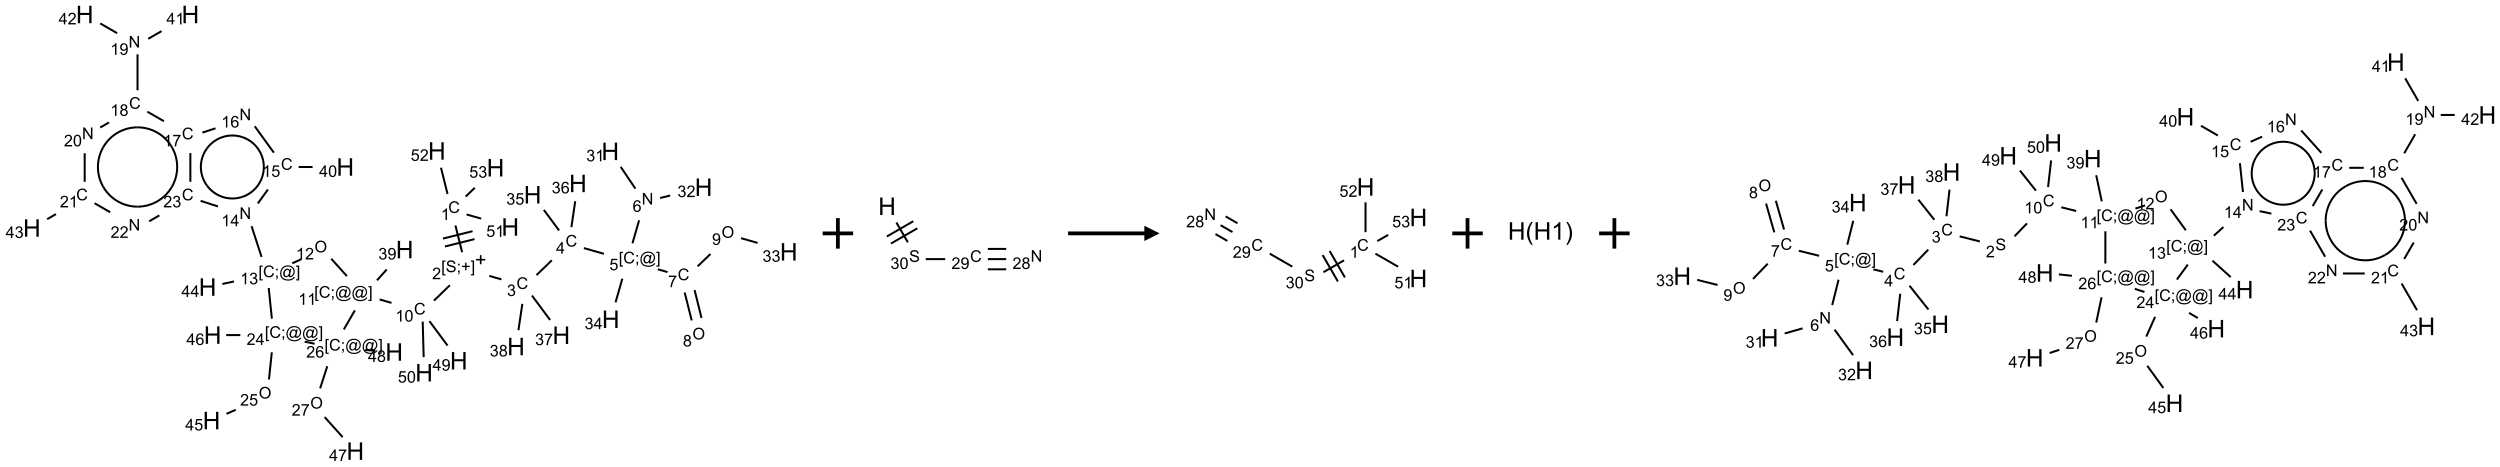 <?xml version="1.0" encoding="UTF-8"?>
<svg xmlns="http://www.w3.org/2000/svg" xmlns:xlink="http://www.w3.org/1999/xlink" width="1639" height="306" viewBox="0 0 1639 306">
<defs>
<g>
<g id="glyph-0-0">
<path d="M 1.332 0 L 1.332 -6.668 L 6.668 -6.668 L 6.668 0 Z M 1.5 -0.168 L 6.5 -0.168 L 6.5 -6.5 L 1.5 -6.5 Z M 1.5 -0.168 "/>
</g>
<g id="glyph-0-1">
<path d="M 6.27 -2.676 L 7.281 -2.422 C 7.07 -1.594 6.688 -0.961 6.137 -0.523 C 5.586 -0.086 4.914 0.129 4.121 0.129 C 3.297 0.129 2.629 -0.039 2.113 -0.371 C 1.598 -0.707 1.203 -1.191 0.934 -1.828 C 0.664 -2.465 0.531 -3.145 0.531 -3.875 C 0.531 -4.672 0.684 -5.363 0.988 -5.957 C 1.293 -6.547 1.723 -6.996 2.285 -7.305 C 2.844 -7.613 3.461 -7.766 4.137 -7.766 C 4.898 -7.766 5.543 -7.57 6.062 -7.184 C 6.582 -6.793 6.945 -6.246 7.152 -5.543 L 6.156 -5.309 C 5.98 -5.863 5.723 -6.266 5.387 -6.52 C 5.051 -6.773 4.625 -6.902 4.113 -6.902 C 3.527 -6.902 3.039 -6.762 2.645 -6.48 C 2.25 -6.199 1.973 -5.82 1.812 -5.348 C 1.652 -4.871 1.574 -4.383 1.574 -3.879 C 1.574 -3.23 1.668 -2.664 1.855 -2.18 C 2.047 -1.695 2.34 -1.332 2.738 -1.094 C 3.137 -0.855 3.57 -0.734 4.035 -0.734 C 4.602 -0.734 5.082 -0.898 5.473 -1.223 C 5.867 -1.551 6.133 -2.035 6.27 -2.676 Z M 6.27 -2.676 "/>
</g>
<g id="glyph-0-2">
<path d="M 3.973 0 L 3.035 0 L 3.035 -5.973 C 2.809 -5.758 2.516 -5.543 2.148 -5.328 C 1.781 -5.113 1.453 -4.953 1.16 -4.844 L 1.16 -5.75 C 1.684 -5.996 2.145 -6.297 2.535 -6.645 C 2.93 -6.996 3.207 -7.336 3.371 -7.668 L 3.973 -7.668 Z M 3.973 0 "/>
</g>
<g id="glyph-0-3">
<path d="M 0.723 2.121 L 0.723 -7.637 L 2.793 -7.637 L 2.793 -6.859 L 1.66 -6.859 L 1.66 1.344 L 2.793 1.344 L 2.793 2.121 Z M 0.723 2.121 "/>
</g>
<g id="glyph-0-4">
<path d="M 0.48 -2.453 L 1.434 -2.535 C 1.477 -2.152 1.582 -1.84 1.746 -1.598 C 1.91 -1.352 2.168 -1.152 2.516 -1.004 C 2.863 -0.852 3.254 -0.777 3.688 -0.777 C 4.074 -0.777 4.414 -0.832 4.707 -0.949 C 5.004 -1.062 5.223 -1.219 5.367 -1.418 C 5.512 -1.617 5.582 -1.836 5.582 -2.074 C 5.582 -2.312 5.516 -2.523 5.375 -2.699 C 5.234 -2.879 5.008 -3.031 4.688 -3.152 C 4.484 -3.23 4.031 -3.355 3.328 -3.523 C 2.625 -3.691 2.137 -3.852 1.855 -4 C 1.488 -4.191 1.219 -4.43 1.039 -4.711 C 0.859 -4.992 0.77 -5.312 0.77 -5.66 C 0.77 -6.047 0.879 -6.406 1.098 -6.742 C 1.316 -7.078 1.637 -7.332 2.059 -7.504 C 2.477 -7.68 2.945 -7.766 3.457 -7.766 C 4.023 -7.766 4.523 -7.676 4.957 -7.492 C 5.387 -7.309 5.719 -7.043 5.953 -6.688 C 6.188 -6.332 6.312 -5.934 6.328 -5.484 L 5.359 -5.41 C 5.309 -5.895 5.133 -6.258 4.832 -6.504 C 4.531 -6.75 4.086 -6.875 3.5 -6.875 C 2.891 -6.875 2.445 -6.762 2.164 -6.539 C 1.883 -6.316 1.746 -6.047 1.746 -5.73 C 1.746 -5.457 1.844 -5.23 2.043 -5.051 C 2.238 -4.875 2.742 -4.695 3.566 -4.508 C 4.387 -4.32 4.949 -4.16 5.254 -4.02 C 5.699 -3.816 6.027 -3.555 6.238 -3.242 C 6.449 -2.93 6.559 -2.566 6.559 -2.156 C 6.559 -1.75 6.441 -1.367 6.207 -1.008 C 5.977 -0.648 5.641 -0.367 5.207 -0.168 C 4.77 0.031 4.281 0.129 3.734 0.129 C 3.043 0.129 2.465 0.031 1.996 -0.172 C 1.531 -0.375 1.164 -0.676 0.898 -1.082 C 0.633 -1.484 0.492 -1.941 0.48 -2.453 Z M 0.48 -2.453 "/>
</g>
<g id="glyph-0-5">
<path d="M 0.949 -4.465 L 0.949 -5.531 L 2.016 -5.531 L 2.016 -4.465 Z M 0.949 0 L 0.949 -1.066 L 2.016 -1.066 L 2.016 0 C 2.016 0.391 1.945 0.711 1.809 0.949 C 1.668 1.191 1.449 1.379 1.145 1.512 L 0.887 1.109 C 1.082 1.023 1.23 0.895 1.324 0.727 C 1.418 0.559 1.469 0.316 1.48 0 Z M 0.949 0 "/>
</g>
<g id="glyph-0-6">
<path d="M 2.672 -1.234 L 2.672 -3.328 L 0.594 -3.328 L 0.594 -4.203 L 2.672 -4.203 L 2.672 -6.281 L 3.559 -6.281 L 3.559 -4.203 L 5.637 -4.203 L 5.637 -3.328 L 3.559 -3.328 L 3.559 -1.234 Z M 2.672 -1.234 "/>
</g>
<g id="glyph-0-7">
<path d="M 2.27 2.121 L 0.203 2.121 L 0.203 1.344 L 1.332 1.344 L 1.332 -6.859 L 0.203 -6.859 L 0.203 -7.637 L 2.27 -7.637 Z M 2.27 2.121 "/>
</g>
<g id="glyph-0-8">
<path d="M 5.371 -0.902 L 5.371 0 L 0.324 0 C 0.316 -0.227 0.352 -0.441 0.434 -0.652 C 0.562 -0.996 0.766 -1.332 1.051 -1.668 C 1.332 -2 1.742 -2.387 2.277 -2.824 C 3.105 -3.504 3.668 -4.043 3.957 -4.441 C 4.25 -4.84 4.395 -5.215 4.395 -5.566 C 4.395 -5.938 4.262 -6.254 3.996 -6.508 C 3.73 -6.762 3.387 -6.891 2.957 -6.891 C 2.508 -6.891 2.145 -6.754 1.875 -6.484 C 1.605 -6.215 1.469 -5.84 1.465 -5.359 L 0.5 -5.457 C 0.566 -6.176 0.812 -6.727 1.246 -7.102 C 1.676 -7.477 2.254 -7.668 2.98 -7.668 C 3.711 -7.668 4.293 -7.465 4.719 -7.059 C 5.145 -6.652 5.359 -6.148 5.359 -5.547 C 5.359 -5.242 5.297 -4.941 5.172 -4.645 C 5.047 -4.352 4.84 -4.039 4.551 -3.715 C 4.262 -3.387 3.777 -2.938 3.105 -2.371 C 2.543 -1.898 2.18 -1.578 2.02 -1.41 C 1.859 -1.242 1.73 -1.07 1.625 -0.902 Z M 5.371 -0.902 "/>
</g>
<g id="glyph-0-9">
<path d="M 0.449 -2.016 L 1.387 -2.141 C 1.492 -1.609 1.676 -1.227 1.934 -0.992 C 2.191 -0.758 2.508 -0.641 2.879 -0.641 C 3.32 -0.641 3.695 -0.793 3.996 -1.098 C 4.301 -1.402 4.453 -1.781 4.453 -2.234 C 4.453 -2.664 4.312 -3.02 4.031 -3.301 C 3.75 -3.578 3.391 -3.719 2.957 -3.719 C 2.781 -3.719 2.562 -3.684 2.297 -3.613 L 2.402 -4.438 C 2.465 -4.43 2.516 -4.426 2.551 -4.426 C 2.949 -4.426 3.312 -4.531 3.629 -4.738 C 3.949 -4.949 4.109 -5.27 4.109 -5.703 C 4.109 -6.047 3.992 -6.332 3.762 -6.559 C 3.527 -6.785 3.227 -6.895 2.859 -6.895 C 2.496 -6.895 2.191 -6.781 1.949 -6.551 C 1.707 -6.324 1.547 -5.98 1.48 -5.52 L 0.543 -5.688 C 0.656 -6.316 0.918 -6.805 1.324 -7.148 C 1.73 -7.492 2.234 -7.668 2.84 -7.668 C 3.254 -7.668 3.641 -7.578 3.988 -7.398 C 4.34 -7.219 4.609 -6.977 4.793 -6.668 C 4.98 -6.359 5.074 -6.031 5.074 -5.684 C 5.074 -5.352 4.984 -5.051 4.809 -4.781 C 4.629 -4.512 4.367 -4.297 4.02 -4.137 C 4.473 -4.031 4.824 -3.816 5.074 -3.488 C 5.324 -3.16 5.449 -2.75 5.449 -2.254 C 5.449 -1.59 5.203 -1.023 4.719 -0.559 C 4.234 -0.098 3.617 0.137 2.875 0.137 C 2.203 0.137 1.648 -0.062 1.207 -0.465 C 0.762 -0.863 0.512 -1.379 0.449 -2.016 Z M 0.449 -2.016 "/>
</g>
<g id="glyph-0-10">
<path d="M 3.449 0 L 3.449 -1.828 L 0.137 -1.828 L 0.137 -2.688 L 3.621 -7.637 L 4.387 -7.637 L 4.387 -2.688 L 5.418 -2.688 L 5.418 -1.828 L 4.387 -1.828 L 4.387 0 Z M 3.449 -2.688 L 3.449 -6.129 L 1.059 -2.688 Z M 3.449 -2.688 "/>
</g>
<g id="glyph-0-11">
<path d="M 6.047 -0.848 C 5.82 -0.59 5.57 -0.379 5.289 -0.223 C 5.008 -0.062 4.73 0.016 4.449 0.016 C 4.141 0.016 3.84 -0.074 3.547 -0.254 C 3.254 -0.434 3.02 -0.715 2.836 -1.09 C 2.652 -1.465 2.562 -1.875 2.562 -2.324 C 2.562 -2.875 2.703 -3.43 2.988 -3.98 C 3.27 -4.535 3.621 -4.953 4.043 -5.23 C 4.461 -5.508 4.871 -5.645 5.266 -5.645 C 5.566 -5.645 5.855 -5.566 6.129 -5.41 C 6.402 -5.25 6.641 -5.012 6.84 -4.688 L 7.016 -5.496 L 7.949 -5.496 L 7.199 -2 C 7.094 -1.516 7.043 -1.246 7.043 -1.191 C 7.043 -1.098 7.078 -1.02 7.148 -0.949 C 7.219 -0.883 7.305 -0.848 7.406 -0.848 C 7.59 -0.848 7.832 -0.953 8.129 -1.168 C 8.527 -1.445 8.84 -1.816 9.07 -2.285 C 9.301 -2.75 9.418 -3.234 9.418 -3.73 C 9.418 -4.309 9.27 -4.852 8.973 -5.355 C 8.676 -5.859 8.23 -6.262 7.645 -6.562 C 7.055 -6.863 6.406 -7.016 5.691 -7.016 C 4.879 -7.016 4.137 -6.824 3.465 -6.445 C 2.793 -6.066 2.273 -5.52 1.902 -4.809 C 1.535 -4.098 1.348 -3.34 1.348 -2.527 C 1.348 -1.676 1.535 -0.941 1.902 -0.328 C 2.273 0.285 2.809 0.742 3.508 1.035 C 4.207 1.328 4.984 1.473 5.832 1.473 C 6.742 1.473 7.504 1.32 8.121 1.016 C 8.734 0.711 9.195 0.34 9.5 -0.098 L 10.441 -0.098 C 10.266 0.266 9.961 0.637 9.531 1.016 C 9.102 1.395 8.59 1.695 7.996 1.914 C 7.402 2.133 6.688 2.246 5.848 2.246 C 5.078 2.246 4.367 2.145 3.715 1.949 C 3.066 1.75 2.512 1.453 2.051 1.055 C 1.594 0.656 1.25 0.199 1.016 -0.316 C 0.723 -0.973 0.578 -1.684 0.578 -2.441 C 0.578 -3.289 0.75 -4.098 1.098 -4.863 C 1.523 -5.805 2.125 -6.527 2.902 -7.027 C 3.684 -7.527 4.629 -7.777 5.738 -7.777 C 6.602 -7.777 7.375 -7.602 8.059 -7.246 C 8.746 -6.895 9.285 -6.371 9.684 -5.672 C 10.02 -5.07 10.188 -4.418 10.188 -3.715 C 10.188 -2.707 9.832 -1.812 9.125 -1.031 C 8.492 -0.328 7.801 0.02 7.051 0.02 C 6.812 0.02 6.617 -0.016 6.473 -0.09 C 6.324 -0.16 6.215 -0.266 6.145 -0.402 C 6.102 -0.488 6.066 -0.637 6.047 -0.848 Z M 3.527 -2.262 C 3.527 -1.785 3.641 -1.414 3.863 -1.152 C 4.09 -0.887 4.348 -0.754 4.641 -0.754 C 4.836 -0.754 5.039 -0.812 5.254 -0.93 C 5.469 -1.047 5.676 -1.219 5.871 -1.449 C 6.066 -1.676 6.23 -1.969 6.355 -2.32 C 6.48 -2.672 6.543 -3.027 6.543 -3.379 C 6.543 -3.852 6.426 -4.219 6.191 -4.48 C 5.957 -4.738 5.672 -4.871 5.332 -4.871 C 5.109 -4.871 4.902 -4.812 4.707 -4.699 C 4.512 -4.586 4.32 -4.406 4.137 -4.156 C 3.953 -3.906 3.805 -3.602 3.691 -3.246 C 3.582 -2.887 3.527 -2.559 3.527 -2.262 Z M 3.527 -2.262 "/>
</g>
<g id="glyph-0-12">
<path d="M 0.441 -2 L 1.426 -2.082 C 1.5 -1.605 1.668 -1.242 1.934 -1.004 C 2.199 -0.762 2.52 -0.641 2.895 -0.641 C 3.348 -0.641 3.73 -0.812 4.043 -1.152 C 4.355 -1.492 4.512 -1.941 4.512 -2.504 C 4.512 -3.039 4.359 -3.461 4.059 -3.77 C 3.758 -4.078 3.367 -4.234 2.879 -4.234 C 2.578 -4.234 2.305 -4.164 2.062 -4.027 C 1.82 -3.891 1.629 -3.715 1.488 -3.496 L 0.609 -3.609 L 1.348 -7.531 L 5.145 -7.531 L 5.145 -6.637 L 2.098 -6.637 L 1.688 -4.582 C 2.145 -4.902 2.625 -5.062 3.129 -5.062 C 3.797 -5.062 4.359 -4.832 4.816 -4.371 C 5.277 -3.91 5.504 -3.312 5.504 -2.59 C 5.504 -1.898 5.305 -1.301 4.902 -0.797 C 4.41 -0.18 3.742 0.129 2.895 0.129 C 2.199 0.129 1.633 -0.062 1.195 -0.453 C 0.758 -0.844 0.504 -1.359 0.441 -2 Z M 0.441 -2 "/>
</g>
<g id="glyph-0-13">
<path d="M 0.812 0 L 0.812 -7.637 L 1.848 -7.637 L 5.859 -1.641 L 5.859 -7.637 L 6.828 -7.637 L 6.828 0 L 5.793 0 L 1.781 -6 L 1.781 0 Z M 0.812 0 "/>
</g>
<g id="glyph-0-14">
<path d="M 5.309 -5.766 L 4.375 -5.691 C 4.293 -6.059 4.172 -6.328 4.02 -6.496 C 3.766 -6.762 3.453 -6.895 3.082 -6.895 C 2.785 -6.895 2.523 -6.812 2.297 -6.645 C 2 -6.43 1.77 -6.117 1.598 -5.703 C 1.43 -5.289 1.34 -4.703 1.332 -3.938 C 1.559 -4.281 1.836 -4.535 2.16 -4.703 C 2.488 -4.871 2.828 -4.953 3.188 -4.953 C 3.812 -4.953 4.344 -4.723 4.785 -4.262 C 5.223 -3.801 5.441 -3.207 5.441 -2.48 C 5.441 -2 5.34 -1.555 5.133 -1.145 C 4.926 -0.73 4.641 -0.418 4.281 -0.199 C 3.922 0.02 3.512 0.129 3.051 0.129 C 2.27 0.129 1.633 -0.156 1.141 -0.73 C 0.648 -1.305 0.402 -2.254 0.402 -3.574 C 0.402 -5.051 0.672 -6.121 1.219 -6.793 C 1.695 -7.375 2.336 -7.668 3.141 -7.668 C 3.742 -7.668 4.234 -7.5 4.617 -7.16 C 5 -6.824 5.23 -6.359 5.309 -5.766 Z M 1.48 -2.473 C 1.48 -2.152 1.547 -1.844 1.684 -1.547 C 1.82 -1.25 2.016 -1.027 2.262 -0.871 C 2.508 -0.719 2.766 -0.641 3.035 -0.641 C 3.434 -0.641 3.773 -0.801 4.059 -1.121 C 4.344 -1.441 4.484 -1.875 4.484 -2.422 C 4.484 -2.949 4.344 -3.367 4.062 -3.668 C 3.781 -3.973 3.426 -4.125 3 -4.125 C 2.578 -4.125 2.219 -3.973 1.922 -3.668 C 1.625 -3.363 1.48 -2.969 1.48 -2.473 Z M 1.48 -2.473 "/>
</g>
<g id="glyph-0-15">
<path d="M 0.504 -6.637 L 0.504 -7.535 L 5.449 -7.535 L 5.449 -6.809 C 4.961 -6.289 4.48 -5.602 4.004 -4.746 C 3.527 -3.887 3.156 -3.004 2.895 -2.098 C 2.707 -1.461 2.59 -0.762 2.535 0 L 1.574 0 C 1.582 -0.602 1.703 -1.328 1.926 -2.176 C 2.152 -3.027 2.477 -3.848 2.898 -4.637 C 3.32 -5.426 3.77 -6.094 4.246 -6.637 Z M 0.504 -6.637 "/>
</g>
<g id="glyph-0-16">
<path d="M 0.516 -3.719 C 0.516 -4.984 0.855 -5.977 1.535 -6.695 C 2.215 -7.414 3.094 -7.77 4.172 -7.77 C 4.875 -7.77 5.512 -7.602 6.078 -7.266 C 6.645 -6.93 7.074 -6.461 7.371 -5.855 C 7.668 -5.254 7.816 -4.57 7.816 -3.809 C 7.816 -3.035 7.66 -2.34 7.348 -1.73 C 7.035 -1.117 6.594 -0.656 6.02 -0.34 C 5.449 -0.027 4.828 0.129 4.168 0.129 C 3.449 0.129 2.805 -0.043 2.238 -0.391 C 1.672 -0.738 1.246 -1.211 0.953 -1.812 C 0.66 -2.414 0.516 -3.047 0.516 -3.719 Z M 1.559 -3.703 C 1.559 -2.781 1.805 -2.059 2.301 -1.527 C 2.793 -1 3.414 -0.734 4.16 -0.734 C 4.922 -0.734 5.547 -1 6.039 -1.535 C 6.531 -2.07 6.777 -2.828 6.777 -3.812 C 6.777 -4.434 6.672 -4.977 6.461 -5.441 C 6.25 -5.902 5.945 -6.262 5.539 -6.52 C 5.133 -6.773 4.68 -6.902 4.176 -6.902 C 3.461 -6.902 2.848 -6.656 2.332 -6.164 C 1.816 -5.672 1.559 -4.852 1.559 -3.703 Z M 1.559 -3.703 "/>
</g>
<g id="glyph-0-17">
<path d="M 1.887 -4.141 C 1.496 -4.281 1.207 -4.484 1.02 -4.75 C 0.832 -5.016 0.738 -5.328 0.738 -5.699 C 0.738 -6.254 0.938 -6.719 1.34 -7.098 C 1.738 -7.477 2.27 -7.668 2.934 -7.668 C 3.598 -7.668 4.137 -7.473 4.543 -7.086 C 4.949 -6.699 5.152 -6.227 5.152 -5.672 C 5.152 -5.316 5.059 -5.008 4.871 -4.746 C 4.688 -4.484 4.406 -4.281 4.027 -4.141 C 4.496 -3.988 4.852 -3.742 5.098 -3.402 C 5.34 -3.062 5.465 -2.656 5.465 -2.184 C 5.465 -1.531 5.234 -0.98 4.77 -0.535 C 4.309 -0.09 3.703 0.129 2.949 0.129 C 2.195 0.129 1.586 -0.094 1.125 -0.539 C 0.664 -0.984 0.434 -1.543 0.434 -2.207 C 0.434 -2.703 0.559 -3.121 0.809 -3.457 C 1.062 -3.793 1.422 -4.02 1.887 -4.141 Z M 1.699 -5.73 C 1.699 -5.367 1.812 -5.074 2.047 -4.844 C 2.281 -4.613 2.582 -4.5 2.953 -4.5 C 3.312 -4.5 3.609 -4.613 3.84 -4.84 C 4.07 -5.066 4.188 -5.348 4.188 -5.676 C 4.188 -6.02 4.07 -6.309 3.832 -6.543 C 3.594 -6.777 3.297 -6.895 2.941 -6.895 C 2.586 -6.895 2.289 -6.781 2.051 -6.551 C 1.816 -6.324 1.699 -6.047 1.699 -5.73 Z M 1.395 -2.203 C 1.395 -1.938 1.461 -1.676 1.586 -1.426 C 1.711 -1.176 1.902 -0.984 2.152 -0.848 C 2.402 -0.711 2.672 -0.641 2.957 -0.641 C 3.406 -0.641 3.777 -0.785 4.066 -1.074 C 4.359 -1.363 4.504 -1.727 4.504 -2.172 C 4.504 -2.625 4.355 -2.996 4.055 -3.293 C 3.754 -3.586 3.379 -3.734 2.926 -3.734 C 2.484 -3.734 2.121 -3.59 1.832 -3.297 C 1.543 -3.004 1.395 -2.641 1.395 -2.203 Z M 1.395 -2.203 "/>
</g>
<g id="glyph-0-18">
<path d="M 0.582 -1.766 L 1.484 -1.848 C 1.562 -1.426 1.707 -1.117 1.922 -0.926 C 2.137 -0.734 2.414 -0.641 2.75 -0.641 C 3.039 -0.641 3.289 -0.707 3.508 -0.84 C 3.727 -0.973 3.902 -1.148 4.043 -1.367 C 4.18 -1.586 4.297 -1.887 4.391 -2.262 C 4.484 -2.637 4.531 -3.016 4.531 -3.406 C 4.531 -3.449 4.531 -3.512 4.527 -3.594 C 4.34 -3.297 4.082 -3.055 3.758 -2.867 C 3.434 -2.68 3.082 -2.59 2.703 -2.59 C 2.07 -2.59 1.535 -2.816 1.098 -3.277 C 0.66 -3.734 0.441 -4.34 0.441 -5.09 C 0.441 -5.863 0.672 -6.484 1.129 -6.957 C 1.586 -7.43 2.156 -7.668 2.844 -7.668 C 3.34 -7.668 3.793 -7.531 4.207 -7.266 C 4.617 -7 4.93 -6.617 5.145 -6.121 C 5.355 -5.629 5.465 -4.91 5.465 -3.973 C 5.465 -2.996 5.359 -2.223 5.145 -1.645 C 4.934 -1.066 4.617 -0.625 4.199 -0.324 C 3.781 -0.02 3.293 0.129 2.73 0.129 C 2.133 0.129 1.645 -0.035 1.266 -0.367 C 0.887 -0.699 0.66 -1.164 0.582 -1.766 Z M 4.422 -5.137 C 4.422 -5.676 4.277 -6.102 3.992 -6.418 C 3.707 -6.734 3.359 -6.891 2.957 -6.891 C 2.543 -6.891 2.18 -6.719 1.871 -6.379 C 1.562 -6.039 1.406 -5.598 1.406 -5.059 C 1.406 -4.57 1.555 -4.176 1.848 -3.871 C 2.141 -3.566 2.5 -3.418 2.934 -3.418 C 3.367 -3.418 3.723 -3.57 4.004 -3.871 C 4.281 -4.176 4.422 -4.598 4.422 -5.137 Z M 4.422 -5.137 "/>
</g>
<g id="glyph-0-19">
<path d="M 0.441 -3.766 C 0.441 -4.668 0.535 -5.395 0.723 -5.945 C 0.906 -6.496 1.184 -6.922 1.551 -7.219 C 1.918 -7.516 2.375 -7.668 2.934 -7.668 C 3.344 -7.668 3.703 -7.586 4.012 -7.418 C 4.32 -7.254 4.574 -7.016 4.777 -6.707 C 4.977 -6.395 5.137 -6.016 5.25 -5.57 C 5.363 -5.125 5.422 -4.523 5.422 -3.766 C 5.422 -2.871 5.328 -2.148 5.145 -1.598 C 4.961 -1.047 4.688 -0.621 4.32 -0.32 C 3.953 -0.02 3.492 0.129 2.934 0.129 C 2.195 0.129 1.617 -0.133 1.199 -0.66 C 0.695 -1.297 0.441 -2.332 0.441 -3.766 Z M 1.406 -3.766 C 1.406 -2.512 1.555 -1.68 1.848 -1.262 C 2.141 -0.848 2.5 -0.641 2.934 -0.641 C 3.363 -0.641 3.727 -0.848 4.02 -1.266 C 4.312 -1.684 4.457 -2.516 4.457 -3.766 C 4.457 -5.023 4.312 -5.859 4.02 -6.27 C 3.727 -6.684 3.359 -6.891 2.922 -6.891 C 2.492 -6.891 2.148 -6.707 1.891 -6.344 C 1.566 -5.879 1.406 -5.02 1.406 -3.766 Z M 1.406 -3.766 "/>
</g>
<g id="glyph-1-0">
<path d="M 2 0 L 2 -10 L 10 -10 L 10 0 Z M 2.25 -0.25 L 9.75 -0.25 L 9.75 -9.75 L 2.25 -9.75 Z M 2.25 -0.25 "/>
</g>
<g id="glyph-1-1">
<path d="M 1.281 0 L 1.281 -11.453 L 2.797 -11.453 L 2.797 -6.75 L 8.75 -6.75 L 8.75 -11.453 L 10.266 -11.453 L 10.266 0 L 8.75 0 L 8.75 -5.398 L 2.797 -5.398 L 2.797 0 Z M 1.281 0 "/>
</g>
<g id="glyph-1-2">
<path d="M 3.742 3.367 C 2.965 2.387 2.309 1.242 1.773 -0.07 C 1.238 -1.383 0.969 -2.742 0.969 -4.148 C 0.969 -5.387 1.168 -6.574 1.57 -7.711 C 2.039 -9.027 2.762 -10.34 3.742 -11.648 L 4.75 -11.648 C 4.121 -10.566 3.703 -9.793 3.5 -9.328 C 3.184 -8.609 2.934 -7.859 2.75 -7.078 C 2.527 -6.105 2.414 -5.125 2.414 -4.141 C 2.414 -1.637 3.191 0.867 4.75 3.367 Z M 3.742 3.367 "/>
</g>
<g id="glyph-1-3">
<path d="M 5.961 0 L 4.555 0 L 4.555 -8.961 C 4.215 -8.637 3.773 -8.316 3.223 -7.992 C 2.672 -7.668 2.18 -7.426 1.742 -7.266 L 1.742 -8.625 C 2.527 -8.996 3.215 -9.441 3.805 -9.969 C 4.395 -10.496 4.809 -11.004 5.055 -11.5 L 5.961 -11.5 Z M 5.961 0 "/>
</g>
<g id="glyph-1-4">
<path d="M 1.977 3.367 L 0.969 3.367 C 2.527 0.867 3.305 -1.637 3.305 -4.141 C 3.305 -5.121 3.191 -6.09 2.969 -7.055 C 2.793 -7.836 2.543 -8.586 2.227 -9.305 C 2.023 -9.773 1.605 -10.555 0.969 -11.648 L 1.977 -11.648 C 2.957 -10.34 3.68 -9.027 4.148 -7.711 C 4.551 -6.574 4.75 -5.387 4.75 -4.148 C 4.75 -2.742 4.48 -1.383 3.941 -0.07 C 3.402 1.242 2.746 2.387 1.977 3.367 Z M 1.977 3.367 "/>
</g>
</g>
</defs>
<path fill="none" stroke-width="0.033" stroke-linecap="butt" stroke-linejoin="miter" stroke="rgb(0%, 0%, 0%)" stroke-opacity="1" stroke-miterlimit="10" d="M 6.942 3.458 L 7.052 3.897 " transform="matrix(40, 0, 0, 40, 20.883, 9.484)"/>
<path fill="none" stroke-width="0.033" stroke-linecap="butt" stroke-linejoin="miter" stroke="rgb(0%, 0%, 0%)" stroke-opacity="1" stroke-miterlimit="10" d="M 6.77 3.803 L 7.255 3.682 " transform="matrix(40, 0, 0, 40, 20.883, 9.484)"/>
<path fill="none" stroke-width="0.033" stroke-linecap="butt" stroke-linejoin="miter" stroke="rgb(0%, 0%, 0%)" stroke-opacity="1" stroke-miterlimit="10" d="M 6.738 3.673 L 7.223 3.552 " transform="matrix(40, 0, 0, 40, 20.883, 9.484)"/>
<path fill="none" stroke-width="0.033" stroke-linecap="butt" stroke-linejoin="miter" stroke="rgb(0%, 0%, 0%)" stroke-opacity="1" stroke-miterlimit="10" d="M 7.498 4.285 L 7.696 4.342 " transform="matrix(40, 0, 0, 40, 20.883, 9.484)"/>
<path fill="none" stroke-width="0.033" stroke-linecap="butt" stroke-linejoin="miter" stroke="rgb(0%, 0%, 0%)" stroke-opacity="1" stroke-miterlimit="10" d="M 8.271 4.272 L 8.522 4.029 " transform="matrix(40, 0, 0, 40, 20.883, 9.484)"/>
<path fill="none" stroke-width="0.033" stroke-linecap="butt" stroke-linejoin="miter" stroke="rgb(0%, 0%, 0%)" stroke-opacity="1" stroke-miterlimit="10" d="M 9.048 3.829 L 9.375 3.923 " transform="matrix(40, 0, 0, 40, 20.883, 9.484)"/>
<path fill="none" stroke-width="0.033" stroke-linecap="butt" stroke-linejoin="miter" stroke="rgb(0%, 0%, 0%)" stroke-opacity="1" stroke-miterlimit="10" d="M 9.844 3.751 L 9.953 3.373 " transform="matrix(40, 0, 0, 40, 20.883, 9.484)"/>
<path fill="none" stroke-width="0.033" stroke-linecap="butt" stroke-linejoin="miter" stroke="rgb(0%, 0%, 0%)" stroke-opacity="1" stroke-miterlimit="10" d="M 9.892 2.855 L 9.652 2.499 " transform="matrix(40, 0, 0, 40, 20.883, 9.484)"/>
<path fill="none" stroke-width="0.033" stroke-linecap="butt" stroke-linejoin="miter" stroke="rgb(0%, 0%, 0%)" stroke-opacity="1" stroke-miterlimit="10" d="M 10.298 3.008 L 10.462 2.967 " transform="matrix(40, 0, 0, 40, 20.883, 9.484)"/>
<path fill="none" stroke-width="0.033" stroke-linecap="butt" stroke-linejoin="miter" stroke="rgb(0%, 0%, 0%)" stroke-opacity="1" stroke-miterlimit="10" d="M 10.259 4.176 L 10.419 4.222 " transform="matrix(40, 0, 0, 40, 20.883, 9.484)"/>
<path fill="none" stroke-width="0.033" stroke-linecap="butt" stroke-linejoin="miter" stroke="rgb(0%, 0%, 0%)" stroke-opacity="1" stroke-miterlimit="10" d="M 10.7 4.558 L 10.815 5.015 " transform="matrix(40, 0, 0, 40, 20.883, 9.484)"/>
<path fill="none" stroke-width="0.033" stroke-linecap="butt" stroke-linejoin="miter" stroke="rgb(0%, 0%, 0%)" stroke-opacity="1" stroke-miterlimit="10" d="M 10.862 4.517 L 10.976 4.975 " transform="matrix(40, 0, 0, 40, 20.883, 9.484)"/>
<path fill="none" stroke-width="0.033" stroke-linecap="butt" stroke-linejoin="miter" stroke="rgb(0%, 0%, 0%)" stroke-opacity="1" stroke-miterlimit="10" d="M 10.912 4.128 L 11.122 3.926 " transform="matrix(40, 0, 0, 40, 20.883, 9.484)"/>
<path fill="none" stroke-width="0.033" stroke-linecap="butt" stroke-linejoin="miter" stroke="rgb(0%, 0%, 0%)" stroke-opacity="1" stroke-miterlimit="10" d="M 11.624 3.667 L 11.895 3.744 " transform="matrix(40, 0, 0, 40, 20.883, 9.484)"/>
<path fill="none" stroke-width="0.033" stroke-linecap="butt" stroke-linejoin="miter" stroke="rgb(0%, 0%, 0%)" stroke-opacity="1" stroke-miterlimit="10" d="M 9.678 4.331 L 9.567 4.718 " transform="matrix(40, 0, 0, 40, 20.883, 9.484)"/>
<path fill="none" stroke-width="0.033" stroke-linecap="butt" stroke-linejoin="miter" stroke="rgb(0%, 0%, 0%)" stroke-opacity="1" stroke-miterlimit="10" d="M 8.641 3.54 L 8.391 3.203 " transform="matrix(40, 0, 0, 40, 20.883, 9.484)"/>
<path fill="none" stroke-width="0.033" stroke-linecap="butt" stroke-linejoin="miter" stroke="rgb(0%, 0%, 0%)" stroke-opacity="1" stroke-miterlimit="10" d="M 8.843 3.486 L 8.906 3.06 " transform="matrix(40, 0, 0, 40, 20.883, 9.484)"/>
<path fill="none" stroke-width="0.033" stroke-linecap="butt" stroke-linejoin="miter" stroke="rgb(0%, 0%, 0%)" stroke-opacity="1" stroke-miterlimit="10" d="M 8.197 4.607 L 8.494 5.008 " transform="matrix(40, 0, 0, 40, 20.883, 9.484)"/>
<path fill="none" stroke-width="0.033" stroke-linecap="butt" stroke-linejoin="miter" stroke="rgb(0%, 0%, 0%)" stroke-opacity="1" stroke-miterlimit="10" d="M 8.039 4.743 L 7.975 5.175 " transform="matrix(40, 0, 0, 40, 20.883, 9.484)"/>
<path fill="none" stroke-width="0.033" stroke-linecap="butt" stroke-linejoin="miter" stroke="rgb(0%, 0%, 0%)" stroke-opacity="1" stroke-miterlimit="10" d="M 6.851 4.438 L 6.59 4.691 " transform="matrix(40, 0, 0, 40, 20.883, 9.484)"/>
<path fill="none" stroke-width="0.033" stroke-linecap="butt" stroke-linejoin="miter" stroke="rgb(0%, 0%, 0%)" stroke-opacity="1" stroke-miterlimit="10" d="M 5.895 4.727 L 5.7 4.671 " transform="matrix(40, 0, 0, 40, 20.883, 9.484)"/>
<path fill="none" stroke-width="0.033" stroke-linecap="butt" stroke-linejoin="miter" stroke="rgb(0%, 0%, 0%)" stroke-opacity="1" stroke-miterlimit="10" d="M 5.657 4.357 L 5.816 4.18 " transform="matrix(40, 0, 0, 40, 20.883, 9.484)"/>
<path fill="none" stroke-width="0.033" stroke-linecap="butt" stroke-linejoin="miter" stroke="rgb(0%, 0%, 0%)" stroke-opacity="1" stroke-miterlimit="10" d="M 5.164 4.289 L 4.907 4.004 " transform="matrix(40, 0, 0, 40, 20.883, 9.484)"/>
<path fill="none" stroke-width="0.033" stroke-linecap="butt" stroke-linejoin="miter" stroke="rgb(0%, 0%, 0%)" stroke-opacity="1" stroke-miterlimit="10" d="M 4.42 4.01 L 4.268 4.078 " transform="matrix(40, 0, 0, 40, 20.883, 9.484)"/>
<path fill="none" stroke-width="0.033" stroke-linecap="butt" stroke-linejoin="miter" stroke="rgb(0%, 0%, 0%)" stroke-opacity="1" stroke-miterlimit="10" d="M 3.765 3.974 L 3.601 3.47 " transform="matrix(40, 0, 0, 40, 20.883, 9.484)"/>
<path fill="none" stroke-width="0.033" stroke-linecap="butt" stroke-linejoin="miter" stroke="rgb(0%, 0%, 0%)" stroke-opacity="1" stroke-miterlimit="10" d="M 3.703 3.098 L 3.869 2.869 " transform="matrix(40, 0, 0, 40, 20.883, 9.484)"/>
<path fill="none" stroke-width="0.033" stroke-linecap="butt" stroke-linejoin="miter" stroke="rgb(0%, 0%, 0%)" stroke-opacity="1" stroke-miterlimit="10" d="M 4.373 2.5 L 4.601 2.5 " transform="matrix(40, 0, 0, 40, 20.883, 9.484)"/>
<path fill="none" stroke-width="0.033" stroke-linecap="butt" stroke-linejoin="miter" stroke="rgb(0%, 0%, 0%)" stroke-opacity="1" stroke-miterlimit="10" d="M 3.966 2.265 L 3.653 1.833 " transform="matrix(40, 0, 0, 40, 20.883, 9.484)"/>
<path fill="none" stroke-width="0.033" stroke-linecap="butt" stroke-linejoin="miter" stroke="rgb(0%, 0%, 0%)" stroke-opacity="1" stroke-miterlimit="10" d="M 3.01 1.866 L 2.795 1.936 " transform="matrix(40, 0, 0, 40, 20.883, 9.484)"/>
<path fill="none" stroke-width="0.033" stroke-linecap="butt" stroke-linejoin="miter" stroke="rgb(0%, 0%, 0%)" stroke-opacity="1" stroke-miterlimit="10" d="M 2.165 1.75 L 1.894 1.594 " transform="matrix(40, 0, 0, 40, 20.883, 9.484)"/>
<path fill="none" stroke-width="0.033" stroke-linecap="butt" stroke-linejoin="miter" stroke="rgb(0%, 0%, 0%)" stroke-opacity="1" stroke-miterlimit="10" d="M 1.732 1.242 L 1.732 0.653 " transform="matrix(40, 0, 0, 40, 20.883, 9.484)"/>
<path fill="none" stroke-width="0.033" stroke-linecap="butt" stroke-linejoin="miter" stroke="rgb(0%, 0%, 0%)" stroke-opacity="1" stroke-miterlimit="10" d="M 1.907 0.399 L 2.126 0.273 " transform="matrix(40, 0, 0, 40, 20.883, 9.484)"/>
<path fill="none" stroke-width="0.033" stroke-linecap="butt" stroke-linejoin="miter" stroke="rgb(0%, 0%, 0%)" stroke-opacity="1" stroke-miterlimit="10" d="M 1.398 0.307 L 1.121 0.147 " transform="matrix(40, 0, 0, 40, 20.883, 9.484)"/>
<path fill="none" stroke-width="0.033" stroke-linecap="butt" stroke-linejoin="miter" stroke="rgb(0%, 0%, 0%)" stroke-opacity="1" stroke-miterlimit="10" d="M 1.265 1.77 L 1.12 1.853 " transform="matrix(40, 0, 0, 40, 20.883, 9.484)"/>
<path fill="none" stroke-width="0.033" stroke-linecap="butt" stroke-linejoin="miter" stroke="rgb(0%, 0%, 0%)" stroke-opacity="1" stroke-miterlimit="10" d="M 0.866 2.275 L 0.866 2.742 " transform="matrix(40, 0, 0, 40, 20.883, 9.484)"/>
<path fill="none" stroke-width="0.033" stroke-linecap="butt" stroke-linejoin="miter" stroke="rgb(0%, 0%, 0%)" stroke-opacity="1" stroke-miterlimit="10" d="M 0.395 3.272 L 0.251 3.355 " transform="matrix(40, 0, 0, 40, 20.883, 9.484)"/>
<path fill="none" stroke-width="0.033" stroke-linecap="butt" stroke-linejoin="miter" stroke="rgb(0%, 0%, 0%)" stroke-opacity="1" stroke-miterlimit="10" d="M 1.028 3.094 L 1.284 3.242 " transform="matrix(40, 0, 0, 40, 20.883, 9.484)"/>
<path fill="none" stroke-width="0.033" stroke-linecap="butt" stroke-linejoin="miter" stroke="rgb(0%, 0%, 0%)" stroke-opacity="1" stroke-miterlimit="10" d="M 1.923 3.39 L 2.09 3.293 " transform="matrix(40, 0, 0, 40, 20.883, 9.484)"/>
<path fill="none" stroke-width="0.033" stroke-linecap="butt" stroke-linejoin="miter" stroke="rgb(0%, 0%, 0%)" stroke-opacity="1" stroke-miterlimit="10" d="M 2.766 3.055 L 3.05 3.147 " transform="matrix(40, 0, 0, 40, 20.883, 9.484)"/>
<path fill="none" stroke-width="0.033" stroke-linecap="butt" stroke-linejoin="miter" stroke="rgb(0%, 0%, 0%)" stroke-opacity="1" stroke-miterlimit="10" d="M 2.598 2.742 L 2.598 2.272 " transform="matrix(40, 0, 0, 40, 20.883, 9.484)"/>
<path fill="none" stroke-width="0.033" stroke-linecap="butt" stroke-linejoin="miter" stroke="rgb(0%, 0%, 0%)" stroke-opacity="1" stroke-miterlimit="10" d="M 3.313 4.376 L 3.122 4.417 " transform="matrix(40, 0, 0, 40, 20.883, 9.484)"/>
<path fill="none" stroke-width="0.033" stroke-linecap="butt" stroke-linejoin="miter" stroke="rgb(0%, 0%, 0%)" stroke-opacity="1" stroke-miterlimit="10" d="M 3.882 4.483 L 3.934 4.986 " transform="matrix(40, 0, 0, 40, 20.883, 9.484)"/>
<path fill="none" stroke-width="0.033" stroke-linecap="butt" stroke-linejoin="miter" stroke="rgb(0%, 0%, 0%)" stroke-opacity="1" stroke-miterlimit="10" d="M 3.933 5.537 L 3.886 5.983 " transform="matrix(40, 0, 0, 40, 20.883, 9.484)"/>
<path fill="none" stroke-width="0.033" stroke-linecap="butt" stroke-linejoin="miter" stroke="rgb(0%, 0%, 0%)" stroke-opacity="1" stroke-miterlimit="10" d="M 3.342 6.479 L 3.19 6.546 " transform="matrix(40, 0, 0, 40, 20.883, 9.484)"/>
<path fill="none" stroke-width="0.033" stroke-linecap="butt" stroke-linejoin="miter" stroke="rgb(0%, 0%, 0%)" stroke-opacity="1" stroke-miterlimit="10" d="M 3.417 5.255 L 3.185 5.255 " transform="matrix(40, 0, 0, 40, 20.883, 9.484)"/>
<path fill="none" stroke-width="0.033" stroke-linecap="butt" stroke-linejoin="miter" stroke="rgb(0%, 0%, 0%)" stroke-opacity="1" stroke-miterlimit="10" d="M 4.472 5.363 L 4.635 5.397 " transform="matrix(40, 0, 0, 40, 20.883, 9.484)"/>
<path fill="none" stroke-width="0.033" stroke-linecap="butt" stroke-linejoin="miter" stroke="rgb(0%, 0%, 0%)" stroke-opacity="1" stroke-miterlimit="10" d="M 5.113 5.163 L 5.294 4.85 " transform="matrix(40, 0, 0, 40, 20.883, 9.484)"/>
<path fill="none" stroke-width="0.033" stroke-linecap="butt" stroke-linejoin="miter" stroke="rgb(0%, 0%, 0%)" stroke-opacity="1" stroke-miterlimit="10" d="M 4.842 5.765 L 4.725 6.128 " transform="matrix(40, 0, 0, 40, 20.883, 9.484)"/>
<path fill="none" stroke-width="0.033" stroke-linecap="butt" stroke-linejoin="miter" stroke="rgb(0%, 0%, 0%)" stroke-opacity="1" stroke-miterlimit="10" d="M 4.799 6.599 L 5.094 6.927 " transform="matrix(40, 0, 0, 40, 20.883, 9.484)"/>
<path fill="none" stroke-width="0.033" stroke-linecap="butt" stroke-linejoin="miter" stroke="rgb(0%, 0%, 0%)" stroke-opacity="1" stroke-miterlimit="10" d="M 5.463 5.499 L 5.629 5.511 " transform="matrix(40, 0, 0, 40, 20.883, 9.484)"/>
<path fill="none" stroke-width="0.033" stroke-linecap="butt" stroke-linejoin="miter" stroke="rgb(0%, 0%, 0%)" stroke-opacity="1" stroke-miterlimit="10" d="M 6.516 5.026 L 6.813 5.427 " transform="matrix(40, 0, 0, 40, 20.883, 9.484)"/>
<path fill="none" stroke-width="0.033" stroke-linecap="butt" stroke-linejoin="miter" stroke="rgb(0%, 0%, 0%)" stroke-opacity="1" stroke-miterlimit="10" d="M 6.406 5.034 L 6.422 5.616 " transform="matrix(40, 0, 0, 40, 20.883, 9.484)"/>
<path fill="none" stroke-width="0.033" stroke-linecap="butt" stroke-linejoin="miter" stroke="rgb(0%, 0%, 0%)" stroke-opacity="1" stroke-miterlimit="10" d="M 7.125 3.278 L 7.364 3.346 " transform="matrix(40, 0, 0, 40, 20.883, 9.484)"/>
<path fill="none" stroke-width="0.033" stroke-linecap="butt" stroke-linejoin="miter" stroke="rgb(0%, 0%, 0%)" stroke-opacity="1" stroke-miterlimit="10" d="M 6.813 2.942 L 6.706 2.512 " transform="matrix(40, 0, 0, 40, 20.883, 9.484)"/>
<path fill="none" stroke-width="0.033" stroke-linecap="butt" stroke-linejoin="miter" stroke="rgb(0%, 0%, 0%)" stroke-opacity="1" stroke-miterlimit="10" d="M 7.111 2.984 L 7.259 2.841 " transform="matrix(40, 0, 0, 40, 20.883, 9.484)"/>
<path fill="none" stroke-width="0.033" stroke-linecap="butt" stroke-linejoin="miter" stroke="rgb(0%, 0%, 0%)" stroke-opacity="1" stroke-miterlimit="10" d="M 3.802 2.5 C 3.802 2.724 3.658 2.922 3.446 2.991 " transform="matrix(40, 0, 0, 40, 20.883, 9.484)"/>
<path fill="none" stroke-width="0.033" stroke-linecap="butt" stroke-linejoin="miter" stroke="rgb(0%, 0%, 0%)" stroke-opacity="1" stroke-miterlimit="10" d="M 3.446 2.009 C 3.658 2.078 3.802 2.276 3.802 2.5 " transform="matrix(40, 0, 0, 40, 20.883, 9.484)"/>
<path fill="none" stroke-width="0.033" stroke-linecap="butt" stroke-linejoin="miter" stroke="rgb(0%, 0%, 0%)" stroke-opacity="1" stroke-miterlimit="10" d="M 2.869 2.197 C 3 2.016 3.233 1.94 3.446 2.009 " transform="matrix(40, 0, 0, 40, 20.883, 9.484)"/>
<path fill="none" stroke-width="0.033" stroke-linecap="butt" stroke-linejoin="miter" stroke="rgb(0%, 0%, 0%)" stroke-opacity="1" stroke-miterlimit="10" d="M 2.869 2.803 C 2.737 2.622 2.737 2.378 2.869 2.197 " transform="matrix(40, 0, 0, 40, 20.883, 9.484)"/>
<path fill="none" stroke-width="0.033" stroke-linecap="butt" stroke-linejoin="miter" stroke="rgb(0%, 0%, 0%)" stroke-opacity="1" stroke-miterlimit="10" d="M 3.446 2.991 C 3.233 3.06 3 2.984 2.869 2.803 " transform="matrix(40, 0, 0, 40, 20.883, 9.484)"/>
<path fill="none" stroke-width="0.033" stroke-linecap="butt" stroke-linejoin="miter" stroke="rgb(0%, 0%, 0%)" stroke-opacity="1" stroke-miterlimit="10" d="M 1.732 1.85 C 1.964 1.85 2.179 1.974 2.295 2.175 " transform="matrix(40, 0, 0, 40, 20.883, 9.484)"/>
<path fill="none" stroke-width="0.033" stroke-linecap="butt" stroke-linejoin="miter" stroke="rgb(0%, 0%, 0%)" stroke-opacity="1" stroke-miterlimit="10" d="M 1.17 2.175 C 1.286 1.974 1.5 1.85 1.732 1.85 " transform="matrix(40, 0, 0, 40, 20.883, 9.484)"/>
<path fill="none" stroke-width="0.033" stroke-linecap="butt" stroke-linejoin="miter" stroke="rgb(0%, 0%, 0%)" stroke-opacity="1" stroke-miterlimit="10" d="M 1.17 2.825 C 1.054 2.624 1.054 2.376 1.17 2.175 " transform="matrix(40, 0, 0, 40, 20.883, 9.484)"/>
<path fill="none" stroke-width="0.033" stroke-linecap="butt" stroke-linejoin="miter" stroke="rgb(0%, 0%, 0%)" stroke-opacity="1" stroke-miterlimit="10" d="M 1.732 3.15 C 1.5 3.15 1.286 3.026 1.17 2.825 " transform="matrix(40, 0, 0, 40, 20.883, 9.484)"/>
<path fill="none" stroke-width="0.033" stroke-linecap="butt" stroke-linejoin="miter" stroke="rgb(0%, 0%, 0%)" stroke-opacity="1" stroke-miterlimit="10" d="M 2.295 2.825 C 2.179 3.026 1.964 3.15 1.732 3.15 " transform="matrix(40, 0, 0, 40, 20.883, 9.484)"/>
<path fill="none" stroke-width="0.033" stroke-linecap="butt" stroke-linejoin="miter" stroke="rgb(0%, 0%, 0%)" stroke-opacity="1" stroke-miterlimit="10" d="M 2.295 2.175 C 2.411 2.376 2.411 2.624 2.295 2.825 " transform="matrix(40, 0, 0, 40, 20.883, 9.484)"/>
<g fill="rgb(0%, 0%, 0%)" fill-opacity="1">
<use xlink:href="#glyph-0-1" x="293.844" y="139.617"/>
</g>
<g fill="rgb(0%, 0%, 0%)" fill-opacity="1">
<use xlink:href="#glyph-0-2" x="289.066" y="144.25"/>
</g>
<g fill="rgb(0%, 0%, 0%)" fill-opacity="1">
<use xlink:href="#glyph-0-3" x="289.258" y="178.426"/>
<use xlink:href="#glyph-0-4" x="292.221" y="178.426"/>
<use xlink:href="#glyph-0-5" x="299.336" y="178.426"/>
<use xlink:href="#glyph-0-6" x="302.299" y="178.426"/>
<use xlink:href="#glyph-0-7" x="308.529" y="178.426"/>
</g>
<g fill="rgb(0%, 0%, 0%)" fill-opacity="1">
<use xlink:href="#glyph-0-8" x="283.281" y="183.062"/>
</g>
<path fill-rule="nonzero" fill="rgb(0%, 0%, 0%)" fill-opacity="1" d="M 312.137 169.723 L 314.602 169.723 L 314.602 167.258 L 315.668 167.258 L 315.668 169.723 L 318.133 169.723 L 318.133 170.789 L 315.668 170.789 L 315.668 173.254 L 314.602 173.254 L 314.602 170.789 L 312.137 170.789 "/>
<g fill="rgb(0%, 0%, 0%)" fill-opacity="1">
<use xlink:href="#glyph-0-1" x="338.598" y="189.453"/>
</g>
<g fill="rgb(0%, 0%, 0%)" fill-opacity="1">
<use xlink:href="#glyph-0-9" x="332.348" y="194.09"/>
</g>
<g fill="rgb(0%, 0%, 0%)" fill-opacity="1">
<use xlink:href="#glyph-0-1" x="370.746" y="161.668"/>
</g>
<g fill="rgb(0%, 0%, 0%)" fill-opacity="1">
<use xlink:href="#glyph-0-10" x="364.527" y="166.27"/>
</g>
<g fill="rgb(0%, 0%, 0%)" fill-opacity="1">
<use xlink:href="#glyph-0-3" x="405.625" y="172.699"/>
<use xlink:href="#glyph-0-1" x="408.589" y="172.699"/>
<use xlink:href="#glyph-0-5" x="416.292" y="172.699"/>
<use xlink:href="#glyph-0-11" x="419.255" y="172.699"/>
<use xlink:href="#glyph-0-7" x="430.083" y="172.699"/>
</g>
<g fill="rgb(0%, 0%, 0%)" fill-opacity="1">
<use xlink:href="#glyph-0-12" x="399.512" y="177.195"/>
</g>
<g fill="rgb(0%, 0%, 0%)" fill-opacity="1">
<use xlink:href="#glyph-0-13" x="420.676" y="134.109"/>
</g>
<g fill="rgb(0%, 0%, 0%)" fill-opacity="1">
<use xlink:href="#glyph-0-14" x="414.711" y="138.879"/>
</g>
<g fill="rgb(0%, 0%, 0%)" fill-opacity="1">
<use xlink:href="#glyph-1-1" x="394.301" y="104.965"/>
</g>
<g fill="rgb(0%, 0%, 0%)" fill-opacity="1">
<use xlink:href="#glyph-0-9" x="384.34" y="105.754"/>
<use xlink:href="#glyph-0-2" x="390.272" y="105.754"/>
</g>
<g fill="rgb(0%, 0%, 0%)" fill-opacity="1">
<use xlink:href="#glyph-1-1" x="455.48" y="128.449"/>
</g>
<g fill="rgb(0%, 0%, 0%)" fill-opacity="1">
<use xlink:href="#glyph-0-9" x="444.125" y="129.238"/>
<use xlink:href="#glyph-0-8" x="450.057" y="129.238"/>
</g>
<g fill="rgb(0%, 0%, 0%)" fill-opacity="1">
<use xlink:href="#glyph-0-1" x="444.273" y="183.719"/>
</g>
<g fill="rgb(0%, 0%, 0%)" fill-opacity="1">
<use xlink:href="#glyph-0-15" x="438.02" y="188.227"/>
</g>
<g fill="rgb(0%, 0%, 0%)" fill-opacity="1">
<use xlink:href="#glyph-0-16" x="453.965" y="222.535"/>
</g>
<g fill="rgb(0%, 0%, 0%)" fill-opacity="1">
<use xlink:href="#glyph-0-17" x="447.684" y="227.164"/>
</g>
<g fill="rgb(0%, 0%, 0%)" fill-opacity="1">
<use xlink:href="#glyph-0-16" x="473.062" y="155.934"/>
</g>
<g fill="rgb(0%, 0%, 0%)" fill-opacity="1">
<use xlink:href="#glyph-0-18" x="466.777" y="160.566"/>
</g>
<g fill="rgb(0%, 0%, 0%)" fill-opacity="1">
<use xlink:href="#glyph-1-1" x="511.316" y="170.84"/>
</g>
<g fill="rgb(0%, 0%, 0%)" fill-opacity="1">
<use xlink:href="#glyph-0-9" x="499.883" y="171.633"/>
<use xlink:href="#glyph-0-9" x="505.815" y="171.633"/>
</g>
<g fill="rgb(0%, 0%, 0%)" fill-opacity="1">
<use xlink:href="#glyph-1-1" x="394.617" y="215.027"/>
</g>
<g fill="rgb(0%, 0%, 0%)" fill-opacity="1">
<use xlink:href="#glyph-0-9" x="383.215" y="215.816"/>
<use xlink:href="#glyph-0-10" x="389.147" y="215.816"/>
</g>
<g fill="rgb(0%, 0%, 0%)" fill-opacity="1">
<use xlink:href="#glyph-1-1" x="343.398" y="133.395"/>
</g>
<g fill="rgb(0%, 0%, 0%)" fill-opacity="1">
<use xlink:href="#glyph-0-9" x="331.906" y="134.188"/>
<use xlink:href="#glyph-0-12" x="337.839" y="134.188"/>
</g>
<g fill="rgb(0%, 0%, 0%)" fill-opacity="1">
<use xlink:href="#glyph-1-1" x="373.105" y="125.988"/>
</g>
<g fill="rgb(0%, 0%, 0%)" fill-opacity="1">
<use xlink:href="#glyph-0-9" x="361.676" y="126.781"/>
<use xlink:href="#glyph-0-14" x="367.608" y="126.781"/>
</g>
<g fill="rgb(0%, 0%, 0%)" fill-opacity="1">
<use xlink:href="#glyph-1-1" x="362.211" y="225.488"/>
</g>
<g fill="rgb(0%, 0%, 0%)" fill-opacity="1">
<use xlink:href="#glyph-0-9" x="350.777" y="226.281"/>
<use xlink:href="#glyph-0-15" x="356.71" y="226.281"/>
</g>
<g fill="rgb(0%, 0%, 0%)" fill-opacity="1">
<use xlink:href="#glyph-1-1" x="332.504" y="232.898"/>
</g>
<g fill="rgb(0%, 0%, 0%)" fill-opacity="1">
<use xlink:href="#glyph-0-9" x="321.055" y="233.688"/>
<use xlink:href="#glyph-0-17" x="326.987" y="233.688"/>
</g>
<g fill="rgb(0%, 0%, 0%)" fill-opacity="1">
<use xlink:href="#glyph-0-1" x="271.375" y="206.215"/>
</g>
<g fill="rgb(0%, 0%, 0%)" fill-opacity="1">
<use xlink:href="#glyph-0-2" x="259.215" y="210.852"/>
<use xlink:href="#glyph-0-19" x="265.147" y="210.852"/>
</g>
<g fill="rgb(0%, 0%, 0%)" fill-opacity="1">
<use xlink:href="#glyph-0-3" x="206.02" y="195.195"/>
<use xlink:href="#glyph-0-1" x="208.983" y="195.195"/>
<use xlink:href="#glyph-0-5" x="216.686" y="195.195"/>
<use xlink:href="#glyph-0-11" x="219.65" y="195.195"/>
<use xlink:href="#glyph-0-11" x="230.478" y="195.195"/>
<use xlink:href="#glyph-0-7" x="241.306" y="195.195"/>
</g>
<g fill="rgb(0%, 0%, 0%)" fill-opacity="1">
<use xlink:href="#glyph-0-2" x="195.504" y="199.824"/>
<use xlink:href="#glyph-0-2" x="201.436" y="199.824"/>
</g>
<g fill="rgb(0%, 0%, 0%)" fill-opacity="1">
<use xlink:href="#glyph-1-1" x="259.508" y="169.344"/>
</g>
<g fill="rgb(0%, 0%, 0%)" fill-opacity="1">
<use xlink:href="#glyph-0-9" x="248.059" y="170.137"/>
<use xlink:href="#glyph-0-18" x="253.991" y="170.137"/>
</g>
<g fill="rgb(0%, 0%, 0%)" fill-opacity="1">
<use xlink:href="#glyph-0-16" x="206.172" y="165.465"/>
</g>
<g fill="rgb(0%, 0%, 0%)" fill-opacity="1">
<use xlink:href="#glyph-0-2" x="194.051" y="170.098"/>
<use xlink:href="#glyph-0-8" x="199.983" y="170.098"/>
</g>
<g fill="rgb(0%, 0%, 0%)" fill-opacity="1">
<use xlink:href="#glyph-0-3" x="169.422" y="181.738"/>
<use xlink:href="#glyph-0-1" x="172.385" y="181.738"/>
<use xlink:href="#glyph-0-5" x="180.089" y="181.738"/>
<use xlink:href="#glyph-0-11" x="183.052" y="181.738"/>
<use xlink:href="#glyph-0-7" x="193.88" y="181.738"/>
</g>
<g fill="rgb(0%, 0%, 0%)" fill-opacity="1">
<use xlink:href="#glyph-0-2" x="157.43" y="186.367"/>
<use xlink:href="#glyph-0-9" x="163.362" y="186.367"/>
</g>
<g fill="rgb(0%, 0%, 0%)" fill-opacity="1">
<use xlink:href="#glyph-0-13" x="156.973" y="143.559"/>
</g>
<g fill="rgb(0%, 0%, 0%)" fill-opacity="1">
<use xlink:href="#glyph-0-2" x="145.102" y="148.324"/>
<use xlink:href="#glyph-0-10" x="151.034" y="148.324"/>
</g>
<g fill="rgb(0%, 0%, 0%)" fill-opacity="1">
<use xlink:href="#glyph-0-1" x="184.141" y="111.328"/>
</g>
<g fill="rgb(0%, 0%, 0%)" fill-opacity="1">
<use xlink:href="#glyph-0-2" x="171.898" y="115.965"/>
<use xlink:href="#glyph-0-12" x="177.831" y="115.965"/>
</g>
<g fill="rgb(0%, 0%, 0%)" fill-opacity="1">
<use xlink:href="#glyph-1-1" x="220.586" y="115.211"/>
</g>
<g fill="rgb(0%, 0%, 0%)" fill-opacity="1">
<use xlink:href="#glyph-0-10" x="209.18" y="116.004"/>
<use xlink:href="#glyph-0-19" x="215.112" y="116.004"/>
</g>
<g fill="rgb(0%, 0%, 0%)" fill-opacity="1">
<use xlink:href="#glyph-0-13" x="156.973" y="78.836"/>
</g>
<g fill="rgb(0%, 0%, 0%)" fill-opacity="1">
<use xlink:href="#glyph-0-2" x="145.074" y="83.605"/>
<use xlink:href="#glyph-0-14" x="151.007" y="83.605"/>
</g>
<g fill="rgb(0%, 0%, 0%)" fill-opacity="1">
<use xlink:href="#glyph-0-1" x="119.215" y="91.328"/>
</g>
<g fill="rgb(0%, 0%, 0%)" fill-opacity="1">
<use xlink:href="#glyph-0-2" x="107.027" y="95.965"/>
<use xlink:href="#glyph-0-15" x="112.96" y="95.965"/>
</g>
<g fill="rgb(0%, 0%, 0%)" fill-opacity="1">
<use xlink:href="#glyph-0-1" x="84.57" y="71.328"/>
</g>
<g fill="rgb(0%, 0%, 0%)" fill-opacity="1">
<use xlink:href="#glyph-0-2" x="72.371" y="75.965"/>
<use xlink:href="#glyph-0-17" x="78.303" y="75.965"/>
</g>
<g fill="rgb(0%, 0%, 0%)" fill-opacity="1">
<use xlink:href="#glyph-0-13" x="84.289" y="31.195"/>
</g>
<g fill="rgb(0%, 0%, 0%)" fill-opacity="1">
<use xlink:href="#glyph-0-2" x="72.371" y="35.965"/>
<use xlink:href="#glyph-0-18" x="78.303" y="35.965"/>
</g>
<g fill="rgb(0%, 0%, 0%)" fill-opacity="1">
<use xlink:href="#glyph-1-1" x="119.035" y="15.211"/>
</g>
<g fill="rgb(0%, 0%, 0%)" fill-opacity="1">
<use xlink:href="#glyph-0-10" x="109.074" y="16.004"/>
<use xlink:href="#glyph-0-2" x="115.007" y="16.004"/>
</g>
<g fill="rgb(0%, 0%, 0%)" fill-opacity="1">
<use xlink:href="#glyph-1-1" x="49.75" y="15.211"/>
</g>
<g fill="rgb(0%, 0%, 0%)" fill-opacity="1">
<use xlink:href="#glyph-0-10" x="38.395" y="16.004"/>
<use xlink:href="#glyph-0-8" x="44.327" y="16.004"/>
</g>
<g fill="rgb(0%, 0%, 0%)" fill-opacity="1">
<use xlink:href="#glyph-0-13" x="53.758" y="91.195"/>
</g>
<g fill="rgb(0%, 0%, 0%)" fill-opacity="1">
<use xlink:href="#glyph-0-8" x="41.883" y="95.965"/>
<use xlink:href="#glyph-0-19" x="47.815" y="95.965"/>
</g>
<g fill="rgb(0%, 0%, 0%)" fill-opacity="1">
<use xlink:href="#glyph-0-1" x="49.93" y="131.328"/>
</g>
<g fill="rgb(0%, 0%, 0%)" fill-opacity="1">
<use xlink:href="#glyph-0-8" x="39.223" y="135.965"/>
<use xlink:href="#glyph-0-2" x="45.155" y="135.965"/>
</g>
<g fill="rgb(0%, 0%, 0%)" fill-opacity="1">
<use xlink:href="#glyph-1-1" x="15.109" y="155.211"/>
</g>
<g fill="rgb(0%, 0%, 0%)" fill-opacity="1">
<use xlink:href="#glyph-0-10" x="3.676" y="156.004"/>
<use xlink:href="#glyph-0-9" x="9.608" y="156.004"/>
</g>
<g fill="rgb(0%, 0%, 0%)" fill-opacity="1">
<use xlink:href="#glyph-0-13" x="84.289" y="151.195"/>
</g>
<g fill="rgb(0%, 0%, 0%)" fill-opacity="1">
<use xlink:href="#glyph-0-8" x="72.469" y="155.965"/>
<use xlink:href="#glyph-0-8" x="78.401" y="155.965"/>
</g>
<g fill="rgb(0%, 0%, 0%)" fill-opacity="1">
<use xlink:href="#glyph-0-1" x="119.215" y="131.328"/>
</g>
<g fill="rgb(0%, 0%, 0%)" fill-opacity="1">
<use xlink:href="#glyph-0-8" x="107.031" y="135.965"/>
<use xlink:href="#glyph-0-9" x="112.964" y="135.965"/>
</g>
<g fill="rgb(0%, 0%, 0%)" fill-opacity="1">
<use xlink:href="#glyph-1-1" x="130.309" y="193.93"/>
</g>
<g fill="rgb(0%, 0%, 0%)" fill-opacity="1">
<use xlink:href="#glyph-0-10" x="118.906" y="194.691"/>
<use xlink:href="#glyph-0-10" x="124.839" y="194.691"/>
</g>
<g fill="rgb(0%, 0%, 0%)" fill-opacity="1">
<use xlink:href="#glyph-0-3" x="173.602" y="221.52"/>
<use xlink:href="#glyph-0-1" x="176.565" y="221.52"/>
<use xlink:href="#glyph-0-5" x="184.268" y="221.52"/>
<use xlink:href="#glyph-0-11" x="187.232" y="221.52"/>
<use xlink:href="#glyph-0-11" x="198.06" y="221.52"/>
<use xlink:href="#glyph-0-7" x="208.888" y="221.52"/>
</g>
<g fill="rgb(0%, 0%, 0%)" fill-opacity="1">
<use xlink:href="#glyph-0-8" x="161.645" y="226.148"/>
<use xlink:href="#glyph-0-10" x="167.577" y="226.148"/>
</g>
<g fill="rgb(0%, 0%, 0%)" fill-opacity="1">
<use xlink:href="#glyph-0-16" x="169.633" y="261.297"/>
</g>
<g fill="rgb(0%, 0%, 0%)" fill-opacity="1">
<use xlink:href="#glyph-0-8" x="157.375" y="265.93"/>
<use xlink:href="#glyph-0-12" x="163.307" y="265.93"/>
</g>
<g fill="rgb(0%, 0%, 0%)" fill-opacity="1">
<use xlink:href="#glyph-1-1" x="132.895" y="281.445"/>
</g>
<g fill="rgb(0%, 0%, 0%)" fill-opacity="1">
<use xlink:href="#glyph-0-10" x="121.402" y="282.207"/>
<use xlink:href="#glyph-0-12" x="127.335" y="282.207"/>
</g>
<g fill="rgb(0%, 0%, 0%)" fill-opacity="1">
<use xlink:href="#glyph-1-1" x="133.617" y="225.395"/>
</g>
<g fill="rgb(0%, 0%, 0%)" fill-opacity="1">
<use xlink:href="#glyph-0-10" x="122.188" y="226.188"/>
<use xlink:href="#glyph-0-14" x="128.12" y="226.188"/>
</g>
<g fill="rgb(0%, 0%, 0%)" fill-opacity="1">
<use xlink:href="#glyph-0-3" x="212.727" y="229.836"/>
<use xlink:href="#glyph-0-1" x="215.69" y="229.836"/>
<use xlink:href="#glyph-0-5" x="223.393" y="229.836"/>
<use xlink:href="#glyph-0-11" x="226.357" y="229.836"/>
<use xlink:href="#glyph-0-11" x="237.185" y="229.836"/>
<use xlink:href="#glyph-0-7" x="248.013" y="229.836"/>
</g>
<g fill="rgb(0%, 0%, 0%)" fill-opacity="1">
<use xlink:href="#glyph-0-8" x="200.746" y="234.465"/>
<use xlink:href="#glyph-0-14" x="206.678" y="234.465"/>
</g>
<g fill="rgb(0%, 0%, 0%)" fill-opacity="1">
<use xlink:href="#glyph-0-16" x="203.402" y="267.875"/>
</g>
<g fill="rgb(0%, 0%, 0%)" fill-opacity="1">
<use xlink:href="#glyph-0-8" x="191.203" y="272.508"/>
<use xlink:href="#glyph-0-15" x="197.135" y="272.508"/>
</g>
<g fill="rgb(0%, 0%, 0%)" fill-opacity="1">
<use xlink:href="#glyph-1-1" x="227.148" y="301.48"/>
</g>
<g fill="rgb(0%, 0%, 0%)" fill-opacity="1">
<use xlink:href="#glyph-0-10" x="215.715" y="302.242"/>
<use xlink:href="#glyph-0-15" x="221.647" y="302.242"/>
</g>
<g fill="rgb(0%, 0%, 0%)" fill-opacity="1">
<use xlink:href="#glyph-1-1" x="252.645" y="236.504"/>
</g>
<g fill="rgb(0%, 0%, 0%)" fill-opacity="1">
<use xlink:href="#glyph-0-10" x="241.195" y="237.293"/>
<use xlink:href="#glyph-0-17" x="247.128" y="237.293"/>
</g>
<g fill="rgb(0%, 0%, 0%)" fill-opacity="1">
<use xlink:href="#glyph-1-1" x="294.988" y="242.25"/>
</g>
<g fill="rgb(0%, 0%, 0%)" fill-opacity="1">
<use xlink:href="#glyph-0-10" x="283.539" y="243.043"/>
<use xlink:href="#glyph-0-18" x="289.471" y="243.043"/>
</g>
<g fill="rgb(0%, 0%, 0%)" fill-opacity="1">
<use xlink:href="#glyph-1-1" x="272.242" y="250.082"/>
</g>
<g fill="rgb(0%, 0%, 0%)" fill-opacity="1">
<use xlink:href="#glyph-0-12" x="260.832" y="250.875"/>
<use xlink:href="#glyph-0-19" x="266.764" y="250.875"/>
</g>
<g fill="rgb(0%, 0%, 0%)" fill-opacity="1">
<use xlink:href="#glyph-1-1" x="328.742" y="154.523"/>
</g>
<g fill="rgb(0%, 0%, 0%)" fill-opacity="1">
<use xlink:href="#glyph-0-12" x="318.781" y="155.316"/>
<use xlink:href="#glyph-0-2" x="324.714" y="155.316"/>
</g>
<g fill="rgb(0%, 0%, 0%)" fill-opacity="1">
<use xlink:href="#glyph-1-1" x="280.613" y="104.688"/>
</g>
<g fill="rgb(0%, 0%, 0%)" fill-opacity="1">
<use xlink:href="#glyph-0-12" x="269.258" y="105.48"/>
<use xlink:href="#glyph-0-8" x="275.19" y="105.48"/>
</g>
<g fill="rgb(0%, 0%, 0%)" fill-opacity="1">
<use xlink:href="#glyph-1-1" x="319.062" y="115.711"/>
</g>
<g fill="rgb(0%, 0%, 0%)" fill-opacity="1">
<use xlink:href="#glyph-0-12" x="307.629" y="116.504"/>
<use xlink:href="#glyph-0-9" x="313.561" y="116.504"/>
</g>
<path fill="none" stroke-width="0.062" stroke-linecap="butt" stroke-linejoin="miter" stroke="rgb(0%, 0%, 0%)" stroke-opacity="1" stroke-miterlimit="10" d="M -0 0 L 0.5 0 M 0.25 -0.25 L 0.25 0.25 " transform="matrix(40, 0, 0, 40, 539.313, 153)"/>
<path fill="none" stroke-width="0.033" stroke-linecap="butt" stroke-linejoin="miter" stroke="rgb(0%, 0%, 0%)" stroke-opacity="1" stroke-miterlimit="10" d="M 0.153 0.265 L 0.341 0.591 " transform="matrix(40, 0, 0, 40, 581.539, 135.234)"/>
<path fill="none" stroke-width="0.033" stroke-linecap="butt" stroke-linejoin="miter" stroke="rgb(0%, 0%, 0%)" stroke-opacity="1" stroke-miterlimit="10" d="M 0.064 0.611 L 0.497 0.361 " transform="matrix(40, 0, 0, 40, 581.539, 135.234)"/>
<path fill="none" stroke-width="0.033" stroke-linecap="butt" stroke-linejoin="miter" stroke="rgb(0%, 0%, 0%)" stroke-opacity="1" stroke-miterlimit="10" d="M -0.003 0.495 L 0.43 0.245 " transform="matrix(40, 0, 0, 40, 581.539, 135.234)"/>
<path fill="none" stroke-width="0.033" stroke-linecap="butt" stroke-linejoin="miter" stroke="rgb(0%, 0%, 0%)" stroke-opacity="1" stroke-miterlimit="10" d="M 0.635 0.866 L 0.953 0.866 " transform="matrix(40, 0, 0, 40, 581.539, 135.234)"/>
<path fill="none" stroke-width="0.033" stroke-linecap="butt" stroke-linejoin="miter" stroke="rgb(0%, 0%, 0%)" stroke-opacity="1" stroke-miterlimit="10" d="M 1.652 0.866 L 1.953 0.866 " transform="matrix(40, 0, 0, 40, 581.539, 135.234)"/>
<path fill="none" stroke-width="0.033" stroke-linecap="butt" stroke-linejoin="miter" stroke="rgb(0%, 0%, 0%)" stroke-opacity="1" stroke-miterlimit="10" d="M 1.652 1.033 L 1.953 1.033 " transform="matrix(40, 0, 0, 40, 581.539, 135.234)"/>
<path fill="none" stroke-width="0.033" stroke-linecap="butt" stroke-linejoin="miter" stroke="rgb(0%, 0%, 0%)" stroke-opacity="1" stroke-miterlimit="10" d="M 1.652 0.699 L 1.953 0.699 " transform="matrix(40, 0, 0, 40, 581.539, 135.234)"/>
<g fill="rgb(0%, 0%, 0%)" fill-opacity="1">
<use xlink:href="#glyph-1-1" x="575.766" y="140.961"/>
</g>
<g fill="rgb(0%, 0%, 0%)" fill-opacity="1">
<use xlink:href="#glyph-0-4" x="595.996" y="171.719"/>
</g>
<g fill="rgb(0%, 0%, 0%)" fill-opacity="1">
<use xlink:href="#glyph-0-9" x="583.789" y="176.355"/>
<use xlink:href="#glyph-0-19" x="589.721" y="176.355"/>
</g>
<g fill="rgb(0%, 0%, 0%)" fill-opacity="1">
<use xlink:href="#glyph-0-1" x="635.945" y="171.719"/>
</g>
<g fill="rgb(0%, 0%, 0%)" fill-opacity="1">
<use xlink:href="#glyph-0-8" x="623.75" y="176.355"/>
<use xlink:href="#glyph-0-18" x="629.682" y="176.355"/>
</g>
<g fill="rgb(0%, 0%, 0%)" fill-opacity="1">
<use xlink:href="#glyph-0-13" x="675.664" y="171.586"/>
</g>
<g fill="rgb(0%, 0%, 0%)" fill-opacity="1">
<use xlink:href="#glyph-0-8" x="663.75" y="176.355"/>
<use xlink:href="#glyph-0-17" x="669.682" y="176.355"/>
</g>
<path fill-rule="nonzero" fill="rgb(0%, 0%, 0%)" fill-opacity="1" d="M 700.223 154.25 L 750.223 154.25 L 750.223 158 L 760.223 153 L 750.223 148 L 750.223 151.75 L 700.223 151.75 "/>
<path fill="none" stroke-width="0.033" stroke-linecap="butt" stroke-linejoin="miter" stroke="rgb(0%, 0%, 0%)" stroke-opacity="1" stroke-miterlimit="10" d="M 2.246 1.203 L 1.908 1.398 " transform="matrix(40, 0, 0, 40, 791.324, 122.539)"/>
<path fill="none" stroke-width="0.033" stroke-linecap="butt" stroke-linejoin="miter" stroke="rgb(0%, 0%, 0%)" stroke-opacity="1" stroke-miterlimit="10" d="M 1.895 1.117 L 2.145 1.55 " transform="matrix(40, 0, 0, 40, 791.324, 122.539)"/>
<path fill="none" stroke-width="0.033" stroke-linecap="butt" stroke-linejoin="miter" stroke="rgb(0%, 0%, 0%)" stroke-opacity="1" stroke-miterlimit="10" d="M 2.01 1.051 L 2.26 1.484 " transform="matrix(40, 0, 0, 40, 791.324, 122.539)"/>
<path fill="none" stroke-width="0.033" stroke-linecap="butt" stroke-linejoin="miter" stroke="rgb(0%, 0%, 0%)" stroke-opacity="1" stroke-miterlimit="10" d="M 1.398 1.307 L 1.028 1.094 " transform="matrix(40, 0, 0, 40, 791.324, 122.539)"/>
<path fill="none" stroke-width="0.033" stroke-linecap="butt" stroke-linejoin="miter" stroke="rgb(0%, 0%, 0%)" stroke-opacity="1" stroke-miterlimit="10" d="M 0.417 0.74 L 0.222 0.628 " transform="matrix(40, 0, 0, 40, 791.324, 122.539)"/>
<path fill="none" stroke-width="0.033" stroke-linecap="butt" stroke-linejoin="miter" stroke="rgb(0%, 0%, 0%)" stroke-opacity="1" stroke-miterlimit="10" d="M 0.5 0.596 L 0.306 0.484 " transform="matrix(40, 0, 0, 40, 791.324, 122.539)"/>
<path fill="none" stroke-width="0.033" stroke-linecap="butt" stroke-linejoin="miter" stroke="rgb(0%, 0%, 0%)" stroke-opacity="1" stroke-miterlimit="10" d="M 0.333 0.885 L 0.139 0.773 " transform="matrix(40, 0, 0, 40, 791.324, 122.539)"/>
<path fill="none" stroke-width="0.033" stroke-linecap="butt" stroke-linejoin="miter" stroke="rgb(0%, 0%, 0%)" stroke-opacity="1" stroke-miterlimit="10" d="M 2.76 1.094 L 3.132 1.308 " transform="matrix(40, 0, 0, 40, 791.324, 122.539)"/>
<path fill="none" stroke-width="0.033" stroke-linecap="butt" stroke-linejoin="miter" stroke="rgb(0%, 0%, 0%)" stroke-opacity="1" stroke-miterlimit="10" d="M 2.598 0.742 L 2.598 0.253 " transform="matrix(40, 0, 0, 40, 791.324, 122.539)"/>
<path fill="none" stroke-width="0.033" stroke-linecap="butt" stroke-linejoin="miter" stroke="rgb(0%, 0%, 0%)" stroke-opacity="1" stroke-miterlimit="10" d="M 2.791 0.888 L 2.969 0.786 " transform="matrix(40, 0, 0, 40, 791.324, 122.539)"/>
<g fill="rgb(0%, 0%, 0%)" fill-opacity="1">
<use xlink:href="#glyph-0-1" x="889.656" y="164.383"/>
</g>
<g fill="rgb(0%, 0%, 0%)" fill-opacity="1">
<use xlink:href="#glyph-0-2" x="884.875" y="169.02"/>
</g>
<g fill="rgb(0%, 0%, 0%)" fill-opacity="1">
<use xlink:href="#glyph-0-4" x="855.062" y="184.383"/>
</g>
<g fill="rgb(0%, 0%, 0%)" fill-opacity="1">
<use xlink:href="#glyph-0-9" x="842.855" y="189.02"/>
<use xlink:href="#glyph-0-19" x="848.788" y="189.02"/>
</g>
<g fill="rgb(0%, 0%, 0%)" fill-opacity="1">
<use xlink:href="#glyph-0-1" x="820.371" y="164.383"/>
</g>
<g fill="rgb(0%, 0%, 0%)" fill-opacity="1">
<use xlink:href="#glyph-0-8" x="808.176" y="169.02"/>
<use xlink:href="#glyph-0-18" x="814.108" y="169.02"/>
</g>
<g fill="rgb(0%, 0%, 0%)" fill-opacity="1">
<use xlink:href="#glyph-0-13" x="789.559" y="144.25"/>
</g>
<g fill="rgb(0%, 0%, 0%)" fill-opacity="1">
<use xlink:href="#glyph-0-8" x="777.645" y="149.02"/>
<use xlink:href="#glyph-0-17" x="783.577" y="149.02"/>
</g>
<g fill="rgb(0%, 0%, 0%)" fill-opacity="1">
<use xlink:href="#glyph-1-1" x="924.117" y="188.266"/>
</g>
<g fill="rgb(0%, 0%, 0%)" fill-opacity="1">
<use xlink:href="#glyph-0-12" x="914.156" y="189.059"/>
<use xlink:href="#glyph-0-2" x="920.089" y="189.059"/>
</g>
<g fill="rgb(0%, 0%, 0%)" fill-opacity="1">
<use xlink:href="#glyph-1-1" x="889.477" y="128.266"/>
</g>
<g fill="rgb(0%, 0%, 0%)" fill-opacity="1">
<use xlink:href="#glyph-0-12" x="878.117" y="129.059"/>
<use xlink:href="#glyph-0-8" x="884.049" y="129.059"/>
</g>
<g fill="rgb(0%, 0%, 0%)" fill-opacity="1">
<use xlink:href="#glyph-1-1" x="924.117" y="148.266"/>
</g>
<g fill="rgb(0%, 0%, 0%)" fill-opacity="1">
<use xlink:href="#glyph-0-12" x="912.68" y="149.059"/>
<use xlink:href="#glyph-0-9" x="918.612" y="149.059"/>
</g>
<path fill="none" stroke-width="0.062" stroke-linecap="butt" stroke-linejoin="miter" stroke="rgb(0%, 0%, 0%)" stroke-opacity="1" stroke-miterlimit="10" d="M -0 0 L 0.5 0 M 0.25 -0.25 L 0.25 0.25 " transform="matrix(40, 0, 0, 40, 952.113, 153)"/>
<g fill="rgb(0%, 0%, 0%)" fill-opacity="1">
<use xlink:href="#glyph-1-1" x="988.566" y="157.145"/>
<use xlink:href="#glyph-1-2" x="1000.121" y="157.145"/>
<use xlink:href="#glyph-1-1" x="1005.449" y="157.145"/>
<use xlink:href="#glyph-1-3" x="1017.004" y="157.145"/>
<use xlink:href="#glyph-1-4" x="1025.902" y="157.145"/>
</g>
<path fill="none" stroke-width="0.062" stroke-linecap="butt" stroke-linejoin="miter" stroke="rgb(0%, 0%, 0%)" stroke-opacity="1" stroke-miterlimit="10" d="M -0 0 L 0.5 0 M 0.25 -0.25 L 0.25 0.25 " transform="matrix(40, 0, 0, 40, 1048.383, 153)"/>
<path fill="none" stroke-width="0.033" stroke-linecap="butt" stroke-linejoin="miter" stroke="rgb(0%, 0%, 0%)" stroke-opacity="1" stroke-miterlimit="10" d="M 4.878 2.939 L 4.547 2.856 " transform="matrix(40, 0, 0, 40, 1102.875, 40.736)"/>
<path fill="none" stroke-width="0.033" stroke-linecap="butt" stroke-linejoin="miter" stroke="rgb(0%, 0%, 0%)" stroke-opacity="1" stroke-miterlimit="10" d="M 4.032 3.073 L 3.789 3.324 " transform="matrix(40, 0, 0, 40, 1102.875, 40.736)"/>
<path fill="none" stroke-width="0.033" stroke-linecap="butt" stroke-linejoin="miter" stroke="rgb(0%, 0%, 0%)" stroke-opacity="1" stroke-miterlimit="10" d="M 3.294 3.436 L 3.132 3.396 " transform="matrix(40, 0, 0, 40, 1102.875, 40.736)"/>
<path fill="none" stroke-width="0.033" stroke-linecap="butt" stroke-linejoin="miter" stroke="rgb(0%, 0%, 0%)" stroke-opacity="1" stroke-miterlimit="10" d="M 2.562 3.566 L 2.458 3.982 " transform="matrix(40, 0, 0, 40, 1102.875, 40.736)"/>
<path fill="none" stroke-width="0.033" stroke-linecap="butt" stroke-linejoin="miter" stroke="rgb(0%, 0%, 0%)" stroke-opacity="1" stroke-miterlimit="10" d="M 1.972 4.363 L 1.679 4.447 " transform="matrix(40, 0, 0, 40, 1102.875, 40.736)"/>
<path fill="none" stroke-width="0.033" stroke-linecap="butt" stroke-linejoin="miter" stroke="rgb(0%, 0%, 0%)" stroke-opacity="1" stroke-miterlimit="10" d="M 2.497 4.385 L 2.8 4.802 " transform="matrix(40, 0, 0, 40, 1102.875, 40.736)"/>
<path fill="none" stroke-width="0.033" stroke-linecap="butt" stroke-linejoin="miter" stroke="rgb(0%, 0%, 0%)" stroke-opacity="1" stroke-miterlimit="10" d="M 2.243 3.174 L 1.911 3.092 " transform="matrix(40, 0, 0, 40, 1102.875, 40.736)"/>
<path fill="none" stroke-width="0.033" stroke-linecap="butt" stroke-linejoin="miter" stroke="rgb(0%, 0%, 0%)" stroke-opacity="1" stroke-miterlimit="10" d="M 1.669 2.744 L 1.534 2.272 " transform="matrix(40, 0, 0, 40, 1102.875, 40.736)"/>
<path fill="none" stroke-width="0.033" stroke-linecap="butt" stroke-linejoin="miter" stroke="rgb(0%, 0%, 0%)" stroke-opacity="1" stroke-miterlimit="10" d="M 1.509 2.79 L 1.374 2.318 " transform="matrix(40, 0, 0, 40, 1102.875, 40.736)"/>
<path fill="none" stroke-width="0.033" stroke-linecap="butt" stroke-linejoin="miter" stroke="rgb(0%, 0%, 0%)" stroke-opacity="1" stroke-miterlimit="10" d="M 1.401 3.304 L 1.16 3.553 " transform="matrix(40, 0, 0, 40, 1102.875, 40.736)"/>
<path fill="none" stroke-width="0.033" stroke-linecap="butt" stroke-linejoin="miter" stroke="rgb(0%, 0%, 0%)" stroke-opacity="1" stroke-miterlimit="10" d="M 0.579 3.652 L 0.245 3.569 " transform="matrix(40, 0, 0, 40, 1102.875, 40.736)"/>
<path fill="none" stroke-width="0.033" stroke-linecap="butt" stroke-linejoin="miter" stroke="rgb(0%, 0%, 0%)" stroke-opacity="1" stroke-miterlimit="10" d="M 2.705 2.992 L 2.803 2.601 " transform="matrix(40, 0, 0, 40, 1102.875, 40.736)"/>
<path fill="none" stroke-width="0.033" stroke-linecap="butt" stroke-linejoin="miter" stroke="rgb(0%, 0%, 0%)" stroke-opacity="1" stroke-miterlimit="10" d="M 3.725 3.665 L 4.035 4.055 " transform="matrix(40, 0, 0, 40, 1102.875, 40.736)"/>
<path fill="none" stroke-width="0.033" stroke-linecap="butt" stroke-linejoin="miter" stroke="rgb(0%, 0%, 0%)" stroke-opacity="1" stroke-miterlimit="10" d="M 3.573 3.796 L 3.522 4.244 " transform="matrix(40, 0, 0, 40, 1102.875, 40.736)"/>
<path fill="none" stroke-width="0.033" stroke-linecap="butt" stroke-linejoin="miter" stroke="rgb(0%, 0%, 0%)" stroke-opacity="1" stroke-miterlimit="10" d="M 4.132 2.584 L 3.87 2.254 " transform="matrix(40, 0, 0, 40, 1102.875, 40.736)"/>
<path fill="none" stroke-width="0.033" stroke-linecap="butt" stroke-linejoin="miter" stroke="rgb(0%, 0%, 0%)" stroke-opacity="1" stroke-miterlimit="10" d="M 4.331 2.526 L 4.381 2.089 " transform="matrix(40, 0, 0, 40, 1102.875, 40.736)"/>
<path fill="none" stroke-width="0.033" stroke-linecap="butt" stroke-linejoin="miter" stroke="rgb(0%, 0%, 0%)" stroke-opacity="1" stroke-miterlimit="10" d="M 5.446 2.855 L 5.65 2.643 " transform="matrix(40, 0, 0, 40, 1102.875, 40.736)"/>
<path fill="none" stroke-width="0.033" stroke-linecap="butt" stroke-linejoin="miter" stroke="rgb(0%, 0%, 0%)" stroke-opacity="1" stroke-miterlimit="10" d="M 6.212 2.379 L 6.456 2.44 " transform="matrix(40, 0, 0, 40, 1102.875, 40.736)"/>
<path fill="none" stroke-width="0.033" stroke-linecap="butt" stroke-linejoin="miter" stroke="rgb(0%, 0%, 0%)" stroke-opacity="1" stroke-miterlimit="10" d="M 6.876 2.282 L 6.785 1.854 " transform="matrix(40, 0, 0, 40, 1102.875, 40.736)"/>
<path fill="none" stroke-width="0.033" stroke-linecap="butt" stroke-linejoin="miter" stroke="rgb(0%, 0%, 0%)" stroke-opacity="1" stroke-miterlimit="10" d="M 7.427 2.4 L 7.586 2.348 " transform="matrix(40, 0, 0, 40, 1102.875, 40.736)"/>
<path fill="none" stroke-width="0.033" stroke-linecap="butt" stroke-linejoin="miter" stroke="rgb(0%, 0%, 0%)" stroke-opacity="1" stroke-miterlimit="10" d="M 8.004 2.412 L 8.253 2.755 " transform="matrix(40, 0, 0, 40, 1102.875, 40.736)"/>
<path fill="none" stroke-width="0.033" stroke-linecap="butt" stroke-linejoin="miter" stroke="rgb(0%, 0%, 0%)" stroke-opacity="1" stroke-miterlimit="10" d="M 8.713 2.844 L 8.87 2.703 " transform="matrix(40, 0, 0, 40, 1102.875, 40.736)"/>
<path fill="none" stroke-width="0.033" stroke-linecap="butt" stroke-linejoin="miter" stroke="rgb(0%, 0%, 0%)" stroke-opacity="1" stroke-miterlimit="10" d="M 9.19 2.128 L 9.14 1.656 " transform="matrix(40, 0, 0, 40, 1102.875, 40.736)"/>
<path fill="none" stroke-width="0.033" stroke-linecap="butt" stroke-linejoin="miter" stroke="rgb(0%, 0%, 0%)" stroke-opacity="1" stroke-miterlimit="10" d="M 8.779 1.203 L 8.502 1.043 " transform="matrix(40, 0, 0, 40, 1102.875, 40.736)"/>
<path fill="none" stroke-width="0.033" stroke-linecap="butt" stroke-linejoin="miter" stroke="rgb(0%, 0%, 0%)" stroke-opacity="1" stroke-miterlimit="10" d="M 9.316 1.305 L 9.505 1.221 " transform="matrix(40, 0, 0, 40, 1102.875, 40.736)"/>
<path fill="none" stroke-width="0.033" stroke-linecap="butt" stroke-linejoin="miter" stroke="rgb(0%, 0%, 0%)" stroke-opacity="1" stroke-miterlimit="10" d="M 10.144 1.119 L 10.475 1.487 " transform="matrix(40, 0, 0, 40, 1102.875, 40.736)"/>
<path fill="none" stroke-width="0.033" stroke-linecap="butt" stroke-linejoin="miter" stroke="rgb(0%, 0%, 0%)" stroke-opacity="1" stroke-miterlimit="10" d="M 10.932 1.732 L 11.17 1.732 " transform="matrix(40, 0, 0, 40, 1102.875, 40.736)"/>
<path fill="none" stroke-width="0.033" stroke-linecap="butt" stroke-linejoin="miter" stroke="rgb(0%, 0%, 0%)" stroke-opacity="1" stroke-miterlimit="10" d="M 11.833 1.494 L 12.013 1.182 " transform="matrix(40, 0, 0, 40, 1102.875, 40.736)"/>
<path fill="none" stroke-width="0.033" stroke-linecap="butt" stroke-linejoin="miter" stroke="rgb(0%, 0%, 0%)" stroke-opacity="1" stroke-miterlimit="10" d="M 12.063 0.636 L 11.849 0.265 " transform="matrix(40, 0, 0, 40, 1102.875, 40.736)"/>
<path fill="none" stroke-width="0.033" stroke-linecap="butt" stroke-linejoin="miter" stroke="rgb(0%, 0%, 0%)" stroke-opacity="1" stroke-miterlimit="10" d="M 12.432 0.866 L 12.661 0.866 " transform="matrix(40, 0, 0, 40, 1102.875, 40.736)"/>
<path fill="none" stroke-width="0.033" stroke-linecap="butt" stroke-linejoin="miter" stroke="rgb(0%, 0%, 0%)" stroke-opacity="1" stroke-miterlimit="10" d="M 11.79 1.896 L 12.037 2.323 " transform="matrix(40, 0, 0, 40, 1102.875, 40.736)"/>
<path fill="none" stroke-width="0.033" stroke-linecap="butt" stroke-linejoin="miter" stroke="rgb(0%, 0%, 0%)" stroke-opacity="1" stroke-miterlimit="10" d="M 11.989 2.956 L 11.833 3.226 " transform="matrix(40, 0, 0, 40, 1102.875, 40.736)"/>
<path fill="none" stroke-width="0.033" stroke-linecap="butt" stroke-linejoin="miter" stroke="rgb(0%, 0%, 0%)" stroke-opacity="1" stroke-miterlimit="10" d="M 11.79 3.628 L 12.043 4.065 " transform="matrix(40, 0, 0, 40, 1102.875, 40.736)"/>
<path fill="none" stroke-width="0.033" stroke-linecap="butt" stroke-linejoin="miter" stroke="rgb(0%, 0%, 0%)" stroke-opacity="1" stroke-miterlimit="10" d="M 11.186 3.464 L 10.829 3.464 " transform="matrix(40, 0, 0, 40, 1102.875, 40.736)"/>
<path fill="none" stroke-width="0.033" stroke-linecap="butt" stroke-linejoin="miter" stroke="rgb(0%, 0%, 0%)" stroke-opacity="1" stroke-miterlimit="10" d="M 10.537 3.189 L 10.29 2.762 " transform="matrix(40, 0, 0, 40, 1102.875, 40.736)"/>
<path fill="none" stroke-width="0.033" stroke-linecap="butt" stroke-linejoin="miter" stroke="rgb(0%, 0%, 0%)" stroke-opacity="1" stroke-miterlimit="10" d="M 9.656 2.483 L 9.463 2.442 " transform="matrix(40, 0, 0, 40, 1102.875, 40.736)"/>
<path fill="none" stroke-width="0.033" stroke-linecap="butt" stroke-linejoin="miter" stroke="rgb(0%, 0%, 0%)" stroke-opacity="1" stroke-miterlimit="10" d="M 10.333 2.36 L 10.491 2.087 " transform="matrix(40, 0, 0, 40, 1102.875, 40.736)"/>
<path fill="none" stroke-width="0.033" stroke-linecap="butt" stroke-linejoin="miter" stroke="rgb(0%, 0%, 0%)" stroke-opacity="1" stroke-miterlimit="10" d="M 8.69 3.254 L 8.989 3.523 " transform="matrix(40, 0, 0, 40, 1102.875, 40.736)"/>
<path fill="none" stroke-width="0.033" stroke-linecap="butt" stroke-linejoin="miter" stroke="rgb(0%, 0%, 0%)" stroke-opacity="1" stroke-miterlimit="10" d="M 8.286 3.318 L 8.107 3.564 " transform="matrix(40, 0, 0, 40, 1102.875, 40.736)"/>
<path fill="none" stroke-width="0.033" stroke-linecap="butt" stroke-linejoin="miter" stroke="rgb(0%, 0%, 0%)" stroke-opacity="1" stroke-miterlimit="10" d="M 7.75 4.175 L 7.606 4.498 " transform="matrix(40, 0, 0, 40, 1102.875, 40.736)"/>
<path fill="none" stroke-width="0.033" stroke-linecap="butt" stroke-linejoin="miter" stroke="rgb(0%, 0%, 0%)" stroke-opacity="1" stroke-miterlimit="10" d="M 7.622 4.977 L 7.886 5.341 " transform="matrix(40, 0, 0, 40, 1102.875, 40.736)"/>
<path fill="none" stroke-width="0.033" stroke-linecap="butt" stroke-linejoin="miter" stroke="rgb(0%, 0%, 0%)" stroke-opacity="1" stroke-miterlimit="10" d="M 8.306 4.11 L 8.45 4.194 " transform="matrix(40, 0, 0, 40, 1102.875, 40.736)"/>
<path fill="none" stroke-width="0.033" stroke-linecap="butt" stroke-linejoin="miter" stroke="rgb(0%, 0%, 0%)" stroke-opacity="1" stroke-miterlimit="10" d="M 7.576 3.767 L 7.418 3.716 " transform="matrix(40, 0, 0, 40, 1102.875, 40.736)"/>
<path fill="none" stroke-width="0.033" stroke-linecap="butt" stroke-linejoin="miter" stroke="rgb(0%, 0%, 0%)" stroke-opacity="1" stroke-miterlimit="10" d="M 6.935 3.301 L 6.935 2.772 " transform="matrix(40, 0, 0, 40, 1102.875, 40.736)"/>
<path fill="none" stroke-width="0.033" stroke-linecap="butt" stroke-linejoin="miter" stroke="rgb(0%, 0%, 0%)" stroke-opacity="1" stroke-miterlimit="10" d="M 6.873 3.854 L 6.785 4.269 " transform="matrix(40, 0, 0, 40, 1102.875, 40.736)"/>
<path fill="none" stroke-width="0.033" stroke-linecap="butt" stroke-linejoin="miter" stroke="rgb(0%, 0%, 0%)" stroke-opacity="1" stroke-miterlimit="10" d="M 6.18 4.715 L 6.022 4.767 " transform="matrix(40, 0, 0, 40, 1102.875, 40.736)"/>
<path fill="none" stroke-width="0.033" stroke-linecap="butt" stroke-linejoin="miter" stroke="rgb(0%, 0%, 0%)" stroke-opacity="1" stroke-miterlimit="10" d="M 6.387 3.502 L 6.173 3.479 " transform="matrix(40, 0, 0, 40, 1102.875, 40.736)"/>
<path fill="none" stroke-width="0.033" stroke-linecap="butt" stroke-linejoin="miter" stroke="rgb(0%, 0%, 0%)" stroke-opacity="1" stroke-miterlimit="10" d="M 5.797 2.106 L 5.535 1.777 " transform="matrix(40, 0, 0, 40, 1102.875, 40.736)"/>
<path fill="none" stroke-width="0.033" stroke-linecap="butt" stroke-linejoin="miter" stroke="rgb(0%, 0%, 0%)" stroke-opacity="1" stroke-miterlimit="10" d="M 5.996 2.048 L 6.046 1.611 " transform="matrix(40, 0, 0, 40, 1102.875, 40.736)"/>
<path fill="none" stroke-width="0.033" stroke-linecap="butt" stroke-linejoin="miter" stroke="rgb(0%, 0%, 0%)" stroke-opacity="1" stroke-miterlimit="10" d="M 9.466 2.166 C 9.316 2 9.291 1.757 9.403 1.563 " transform="matrix(40, 0, 0, 40, 1102.875, 40.736)"/>
<path fill="none" stroke-width="0.033" stroke-linecap="butt" stroke-linejoin="miter" stroke="rgb(0%, 0%, 0%)" stroke-opacity="1" stroke-miterlimit="10" d="M 10.06 2.293 C 9.855 2.383 9.616 2.332 9.466 2.166 " transform="matrix(40, 0, 0, 40, 1102.875, 40.736)"/>
<path fill="none" stroke-width="0.033" stroke-linecap="butt" stroke-linejoin="miter" stroke="rgb(0%, 0%, 0%)" stroke-opacity="1" stroke-miterlimit="10" d="M 10.363 1.767 C 10.386 1.989 10.264 2.202 10.06 2.293 " transform="matrix(40, 0, 0, 40, 1102.875, 40.736)"/>
<path fill="none" stroke-width="0.033" stroke-linecap="butt" stroke-linejoin="miter" stroke="rgb(0%, 0%, 0%)" stroke-opacity="1" stroke-miterlimit="10" d="M 9.957 1.316 C 10.176 1.363 10.34 1.545 10.363 1.767 " transform="matrix(40, 0, 0, 40, 1102.875, 40.736)"/>
<path fill="none" stroke-width="0.033" stroke-linecap="butt" stroke-linejoin="miter" stroke="rgb(0%, 0%, 0%)" stroke-opacity="1" stroke-miterlimit="10" d="M 9.403 1.563 C 9.514 1.369 9.738 1.27 9.957 1.316 " transform="matrix(40, 0, 0, 40, 1102.875, 40.736)"/>
<path fill="none" stroke-width="0.033" stroke-linecap="butt" stroke-linejoin="miter" stroke="rgb(0%, 0%, 0%)" stroke-opacity="1" stroke-miterlimit="10" d="M 10.871 2.036 C 11.072 1.92 11.319 1.92 11.52 2.036 " transform="matrix(40, 0, 0, 40, 1102.875, 40.736)"/>
<path fill="none" stroke-width="0.033" stroke-linecap="butt" stroke-linejoin="miter" stroke="rgb(0%, 0%, 0%)" stroke-opacity="1" stroke-miterlimit="10" d="M 10.546 2.598 C 10.546 2.366 10.67 2.152 10.871 2.036 " transform="matrix(40, 0, 0, 40, 1102.875, 40.736)"/>
<path fill="none" stroke-width="0.033" stroke-linecap="butt" stroke-linejoin="miter" stroke="rgb(0%, 0%, 0%)" stroke-opacity="1" stroke-miterlimit="10" d="M 10.871 3.161 C 10.67 3.045 10.546 2.83 10.546 2.598 " transform="matrix(40, 0, 0, 40, 1102.875, 40.736)"/>
<path fill="none" stroke-width="0.033" stroke-linecap="butt" stroke-linejoin="miter" stroke="rgb(0%, 0%, 0%)" stroke-opacity="1" stroke-miterlimit="10" d="M 11.52 3.161 C 11.319 3.277 11.072 3.277 10.871 3.161 " transform="matrix(40, 0, 0, 40, 1102.875, 40.736)"/>
<path fill="none" stroke-width="0.033" stroke-linecap="butt" stroke-linejoin="miter" stroke="rgb(0%, 0%, 0%)" stroke-opacity="1" stroke-miterlimit="10" d="M 11.845 2.598 C 11.845 2.83 11.721 3.045 11.52 3.161 " transform="matrix(40, 0, 0, 40, 1102.875, 40.736)"/>
<path fill="none" stroke-width="0.033" stroke-linecap="butt" stroke-linejoin="miter" stroke="rgb(0%, 0%, 0%)" stroke-opacity="1" stroke-miterlimit="10" d="M 11.52 2.036 C 11.721 2.152 11.845 2.366 11.845 2.598 " transform="matrix(40, 0, 0, 40, 1102.875, 40.736)"/>
<g fill="rgb(0%, 0%, 0%)" fill-opacity="1">
<use xlink:href="#glyph-0-4" x="1308.152" y="164.051"/>
</g>
<g fill="rgb(0%, 0%, 0%)" fill-opacity="1">
<use xlink:href="#glyph-0-8" x="1301.93" y="168.688"/>
</g>
<g fill="rgb(0%, 0%, 0%)" fill-opacity="1">
<use xlink:href="#glyph-0-1" x="1272.664" y="154.371"/>
</g>
<g fill="rgb(0%, 0%, 0%)" fill-opacity="1">
<use xlink:href="#glyph-0-9" x="1266.414" y="159.008"/>
</g>
<g fill="rgb(0%, 0%, 0%)" fill-opacity="1">
<use xlink:href="#glyph-0-1" x="1241.504" y="183.145"/>
</g>
<g fill="rgb(0%, 0%, 0%)" fill-opacity="1">
<use xlink:href="#glyph-0-10" x="1235.285" y="187.75"/>
</g>
<g fill="rgb(0%, 0%, 0%)" fill-opacity="1">
<use xlink:href="#glyph-0-3" x="1202.496" y="173.477"/>
<use xlink:href="#glyph-0-1" x="1205.46" y="173.477"/>
<use xlink:href="#glyph-0-5" x="1213.163" y="173.477"/>
<use xlink:href="#glyph-0-11" x="1216.126" y="173.477"/>
<use xlink:href="#glyph-0-7" x="1226.954" y="173.477"/>
</g>
<g fill="rgb(0%, 0%, 0%)" fill-opacity="1">
<use xlink:href="#glyph-0-12" x="1196.383" y="177.973"/>
</g>
<g fill="rgb(0%, 0%, 0%)" fill-opacity="1">
<use xlink:href="#glyph-0-13" x="1192.734" y="212.148"/>
</g>
<g fill="rgb(0%, 0%, 0%)" fill-opacity="1">
<use xlink:href="#glyph-0-14" x="1186.77" y="216.918"/>
</g>
<g fill="rgb(0%, 0%, 0%)" fill-opacity="1">
<use xlink:href="#glyph-1-1" x="1154.387" y="227.191"/>
</g>
<g fill="rgb(0%, 0%, 0%)" fill-opacity="1">
<use xlink:href="#glyph-0-9" x="1144.426" y="227.98"/>
<use xlink:href="#glyph-0-2" x="1150.358" y="227.98"/>
</g>
<g fill="rgb(0%, 0%, 0%)" fill-opacity="1">
<use xlink:href="#glyph-1-1" x="1216.348" y="248.523"/>
</g>
<g fill="rgb(0%, 0%, 0%)" fill-opacity="1">
<use xlink:href="#glyph-0-9" x="1204.992" y="249.316"/>
<use xlink:href="#glyph-0-8" x="1210.924" y="249.316"/>
</g>
<g fill="rgb(0%, 0%, 0%)" fill-opacity="1">
<use xlink:href="#glyph-0-1" x="1167.254" y="163.793"/>
</g>
<g fill="rgb(0%, 0%, 0%)" fill-opacity="1">
<use xlink:href="#glyph-0-15" x="1161.004" y="168.301"/>
</g>
<g fill="rgb(0%, 0%, 0%)" fill-opacity="1">
<use xlink:href="#glyph-0-16" x="1152.871" y="125.348"/>
</g>
<g fill="rgb(0%, 0%, 0%)" fill-opacity="1">
<use xlink:href="#glyph-0-17" x="1146.59" y="129.977"/>
</g>
<g fill="rgb(0%, 0%, 0%)" fill-opacity="1">
<use xlink:href="#glyph-0-16" x="1136.109" y="192.57"/>
</g>
<g fill="rgb(0%, 0%, 0%)" fill-opacity="1">
<use xlink:href="#glyph-0-18" x="1129.824" y="197.203"/>
</g>
<g fill="rgb(0%, 0%, 0%)" fill-opacity="1">
<use xlink:href="#glyph-1-1" x="1097.102" y="186.773"/>
</g>
<g fill="rgb(0%, 0%, 0%)" fill-opacity="1">
<use xlink:href="#glyph-0-9" x="1085.668" y="187.562"/>
<use xlink:href="#glyph-0-9" x="1091.6" y="187.562"/>
</g>
<g fill="rgb(0%, 0%, 0%)" fill-opacity="1">
<use xlink:href="#glyph-1-1" x="1212.191" y="138.539"/>
</g>
<g fill="rgb(0%, 0%, 0%)" fill-opacity="1">
<use xlink:href="#glyph-0-9" x="1200.789" y="139.332"/>
<use xlink:href="#glyph-0-10" x="1206.721" y="139.332"/>
</g>
<g fill="rgb(0%, 0%, 0%)" fill-opacity="1">
<use xlink:href="#glyph-1-1" x="1266.227" y="218.332"/>
</g>
<g fill="rgb(0%, 0%, 0%)" fill-opacity="1">
<use xlink:href="#glyph-0-9" x="1254.734" y="219.125"/>
<use xlink:href="#glyph-0-12" x="1260.667" y="219.125"/>
</g>
<g fill="rgb(0%, 0%, 0%)" fill-opacity="1">
<use xlink:href="#glyph-1-1" x="1236.797" y="226.773"/>
</g>
<g fill="rgb(0%, 0%, 0%)" fill-opacity="1">
<use xlink:href="#glyph-0-9" x="1225.367" y="227.562"/>
<use xlink:href="#glyph-0-14" x="1231.299" y="227.562"/>
</g>
<g fill="rgb(0%, 0%, 0%)" fill-opacity="1">
<use xlink:href="#glyph-1-1" x="1244.211" y="126.953"/>
</g>
<g fill="rgb(0%, 0%, 0%)" fill-opacity="1">
<use xlink:href="#glyph-0-9" x="1232.777" y="127.742"/>
<use xlink:href="#glyph-0-15" x="1238.71" y="127.742"/>
</g>
<g fill="rgb(0%, 0%, 0%)" fill-opacity="1">
<use xlink:href="#glyph-1-1" x="1273.641" y="118.512"/>
</g>
<g fill="rgb(0%, 0%, 0%)" fill-opacity="1">
<use xlink:href="#glyph-0-9" x="1262.191" y="119.305"/>
<use xlink:href="#glyph-0-17" x="1268.124" y="119.305"/>
</g>
<g fill="rgb(0%, 0%, 0%)" fill-opacity="1">
<use xlink:href="#glyph-0-1" x="1339.262" y="135.277"/>
</g>
<g fill="rgb(0%, 0%, 0%)" fill-opacity="1">
<use xlink:href="#glyph-0-2" x="1327.105" y="139.91"/>
<use xlink:href="#glyph-0-19" x="1333.038" y="139.91"/>
</g>
<g fill="rgb(0%, 0%, 0%)" fill-opacity="1">
<use xlink:href="#glyph-0-3" x="1374.504" y="144.961"/>
<use xlink:href="#glyph-0-1" x="1377.467" y="144.961"/>
<use xlink:href="#glyph-0-5" x="1385.171" y="144.961"/>
<use xlink:href="#glyph-0-11" x="1388.134" y="144.961"/>
<use xlink:href="#glyph-0-11" x="1398.962" y="144.961"/>
<use xlink:href="#glyph-0-7" x="1409.79" y="144.961"/>
</g>
<g fill="rgb(0%, 0%, 0%)" fill-opacity="1">
<use xlink:href="#glyph-0-2" x="1363.988" y="149.59"/>
<use xlink:href="#glyph-0-2" x="1369.921" y="149.59"/>
</g>
<g fill="rgb(0%, 0%, 0%)" fill-opacity="1">
<use xlink:href="#glyph-1-1" x="1366.203" y="109.711"/>
</g>
<g fill="rgb(0%, 0%, 0%)" fill-opacity="1">
<use xlink:href="#glyph-0-9" x="1354.754" y="110.504"/>
<use xlink:href="#glyph-0-18" x="1360.686" y="110.504"/>
</g>
<g fill="rgb(0%, 0%, 0%)" fill-opacity="1">
<use xlink:href="#glyph-0-16" x="1412.758" y="132.598"/>
</g>
<g fill="rgb(0%, 0%, 0%)" fill-opacity="1">
<use xlink:href="#glyph-0-2" x="1400.637" y="137.227"/>
<use xlink:href="#glyph-0-8" x="1406.569" y="137.227"/>
</g>
<g fill="rgb(0%, 0%, 0%)" fill-opacity="1">
<use xlink:href="#glyph-0-3" x="1420.18" y="164.961"/>
<use xlink:href="#glyph-0-1" x="1423.143" y="164.961"/>
<use xlink:href="#glyph-0-5" x="1430.846" y="164.961"/>
<use xlink:href="#glyph-0-11" x="1433.81" y="164.961"/>
<use xlink:href="#glyph-0-7" x="1444.638" y="164.961"/>
</g>
<g fill="rgb(0%, 0%, 0%)" fill-opacity="1">
<use xlink:href="#glyph-0-2" x="1408.188" y="169.59"/>
<use xlink:href="#glyph-0-9" x="1414.12" y="169.59"/>
</g>
<g fill="rgb(0%, 0%, 0%)" fill-opacity="1">
<use xlink:href="#glyph-0-13" x="1469.809" y="138.055"/>
</g>
<g fill="rgb(0%, 0%, 0%)" fill-opacity="1">
<use xlink:href="#glyph-0-2" x="1457.938" y="142.824"/>
<use xlink:href="#glyph-0-10" x="1463.87" y="142.824"/>
</g>
<g fill="rgb(0%, 0%, 0%)" fill-opacity="1">
<use xlink:href="#glyph-0-1" x="1461.801" y="98.406"/>
</g>
<g fill="rgb(0%, 0%, 0%)" fill-opacity="1">
<use xlink:href="#glyph-0-2" x="1449.559" y="103.043"/>
<use xlink:href="#glyph-0-12" x="1455.491" y="103.043"/>
</g>
<g fill="rgb(0%, 0%, 0%)" fill-opacity="1">
<use xlink:href="#glyph-1-1" x="1426.977" y="82.289"/>
</g>
<g fill="rgb(0%, 0%, 0%)" fill-opacity="1">
<use xlink:href="#glyph-0-10" x="1415.57" y="83.082"/>
<use xlink:href="#glyph-0-19" x="1421.503" y="83.082"/>
</g>
<g fill="rgb(0%, 0%, 0%)" fill-opacity="1">
<use xlink:href="#glyph-0-13" x="1498.059" y="82.004"/>
</g>
<g fill="rgb(0%, 0%, 0%)" fill-opacity="1">
<use xlink:href="#glyph-0-2" x="1486.16" y="86.773"/>
<use xlink:href="#glyph-0-14" x="1492.092" y="86.773"/>
</g>
<g fill="rgb(0%, 0%, 0%)" fill-opacity="1">
<use xlink:href="#glyph-0-1" x="1528.48" y="111.863"/>
</g>
<g fill="rgb(0%, 0%, 0%)" fill-opacity="1">
<use xlink:href="#glyph-0-2" x="1516.297" y="116.5"/>
<use xlink:href="#glyph-0-15" x="1522.229" y="116.5"/>
</g>
<g fill="rgb(0%, 0%, 0%)" fill-opacity="1">
<use xlink:href="#glyph-0-1" x="1565.105" y="111.863"/>
</g>
<g fill="rgb(0%, 0%, 0%)" fill-opacity="1">
<use xlink:href="#glyph-0-2" x="1552.906" y="116.5"/>
<use xlink:href="#glyph-0-17" x="1558.839" y="116.5"/>
</g>
<g fill="rgb(0%, 0%, 0%)" fill-opacity="1">
<use xlink:href="#glyph-0-13" x="1588.934" y="77.09"/>
</g>
<g fill="rgb(0%, 0%, 0%)" fill-opacity="1">
<use xlink:href="#glyph-0-2" x="1577.016" y="81.859"/>
<use xlink:href="#glyph-0-18" x="1582.948" y="81.859"/>
</g>
<g fill="rgb(0%, 0%, 0%)" fill-opacity="1">
<use xlink:href="#glyph-1-1" x="1564.926" y="46.465"/>
</g>
<g fill="rgb(0%, 0%, 0%)" fill-opacity="1">
<use xlink:href="#glyph-0-10" x="1554.965" y="47.258"/>
<use xlink:href="#glyph-0-2" x="1560.897" y="47.258"/>
</g>
<g fill="rgb(0%, 0%, 0%)" fill-opacity="1">
<use xlink:href="#glyph-1-1" x="1624.926" y="81.105"/>
</g>
<g fill="rgb(0%, 0%, 0%)" fill-opacity="1">
<use xlink:href="#glyph-0-10" x="1613.57" y="81.898"/>
<use xlink:href="#glyph-0-8" x="1619.503" y="81.898"/>
</g>
<g fill="rgb(0%, 0%, 0%)" fill-opacity="1">
<use xlink:href="#glyph-0-13" x="1584.824" y="146.371"/>
</g>
<g fill="rgb(0%, 0%, 0%)" fill-opacity="1">
<use xlink:href="#glyph-0-8" x="1572.949" y="151.141"/>
<use xlink:href="#glyph-0-19" x="1578.882" y="151.141"/>
</g>
<g fill="rgb(0%, 0%, 0%)" fill-opacity="1">
<use xlink:href="#glyph-0-1" x="1565.105" y="181.145"/>
</g>
<g fill="rgb(0%, 0%, 0%)" fill-opacity="1">
<use xlink:href="#glyph-0-8" x="1554.398" y="185.781"/>
<use xlink:href="#glyph-0-2" x="1560.331" y="185.781"/>
</g>
<g fill="rgb(0%, 0%, 0%)" fill-opacity="1">
<use xlink:href="#glyph-1-1" x="1584.926" y="219.668"/>
</g>
<g fill="rgb(0%, 0%, 0%)" fill-opacity="1">
<use xlink:href="#glyph-0-10" x="1573.492" y="220.461"/>
<use xlink:href="#glyph-0-9" x="1579.424" y="220.461"/>
</g>
<g fill="rgb(0%, 0%, 0%)" fill-opacity="1">
<use xlink:href="#glyph-0-13" x="1524.824" y="181.012"/>
</g>
<g fill="rgb(0%, 0%, 0%)" fill-opacity="1">
<use xlink:href="#glyph-0-8" x="1513" y="185.781"/>
<use xlink:href="#glyph-0-8" x="1518.932" y="185.781"/>
</g>
<g fill="rgb(0%, 0%, 0%)" fill-opacity="1">
<use xlink:href="#glyph-0-1" x="1505.105" y="146.504"/>
</g>
<g fill="rgb(0%, 0%, 0%)" fill-opacity="1">
<use xlink:href="#glyph-0-8" x="1492.922" y="151.141"/>
<use xlink:href="#glyph-0-9" x="1498.854" y="151.141"/>
</g>
<g fill="rgb(0%, 0%, 0%)" fill-opacity="1">
<use xlink:href="#glyph-1-1" x="1465.801" y="195.602"/>
</g>
<g fill="rgb(0%, 0%, 0%)" fill-opacity="1">
<use xlink:href="#glyph-0-10" x="1454.398" y="196.363"/>
<use xlink:href="#glyph-0-10" x="1460.331" y="196.363"/>
</g>
<g fill="rgb(0%, 0%, 0%)" fill-opacity="1">
<use xlink:href="#glyph-0-3" x="1412.547" y="197.32"/>
<use xlink:href="#glyph-0-1" x="1415.51" y="197.32"/>
<use xlink:href="#glyph-0-5" x="1423.214" y="197.32"/>
<use xlink:href="#glyph-0-11" x="1426.177" y="197.32"/>
<use xlink:href="#glyph-0-11" x="1437.005" y="197.32"/>
<use xlink:href="#glyph-0-7" x="1447.833" y="197.32"/>
</g>
<g fill="rgb(0%, 0%, 0%)" fill-opacity="1">
<use xlink:href="#glyph-0-8" x="1400.59" y="201.949"/>
<use xlink:href="#glyph-0-10" x="1406.522" y="201.949"/>
</g>
<g fill="rgb(0%, 0%, 0%)" fill-opacity="1">
<use xlink:href="#glyph-0-16" x="1399.312" y="233.859"/>
</g>
<g fill="rgb(0%, 0%, 0%)" fill-opacity="1">
<use xlink:href="#glyph-0-8" x="1387.055" y="238.492"/>
<use xlink:href="#glyph-0-12" x="1392.987" y="238.492"/>
</g>
<g fill="rgb(0%, 0%, 0%)" fill-opacity="1">
<use xlink:href="#glyph-1-1" x="1419.805" y="270.098"/>
</g>
<g fill="rgb(0%, 0%, 0%)" fill-opacity="1">
<use xlink:href="#glyph-0-10" x="1408.312" y="270.859"/>
<use xlink:href="#glyph-0-12" x="1414.245" y="270.859"/>
</g>
<g fill="rgb(0%, 0%, 0%)" fill-opacity="1">
<use xlink:href="#glyph-1-1" x="1447.203" y="221.195"/>
</g>
<g fill="rgb(0%, 0%, 0%)" fill-opacity="1">
<use xlink:href="#glyph-0-10" x="1435.777" y="221.988"/>
<use xlink:href="#glyph-0-14" x="1441.71" y="221.988"/>
</g>
<g fill="rgb(0%, 0%, 0%)" fill-opacity="1">
<use xlink:href="#glyph-0-3" x="1374.504" y="184.961"/>
<use xlink:href="#glyph-0-1" x="1377.467" y="184.961"/>
<use xlink:href="#glyph-0-5" x="1385.171" y="184.961"/>
<use xlink:href="#glyph-0-11" x="1388.134" y="184.961"/>
<use xlink:href="#glyph-0-11" x="1398.962" y="184.961"/>
<use xlink:href="#glyph-0-7" x="1409.79" y="184.961"/>
</g>
<g fill="rgb(0%, 0%, 0%)" fill-opacity="1">
<use xlink:href="#glyph-0-8" x="1362.523" y="189.59"/>
<use xlink:href="#glyph-0-14" x="1368.456" y="189.59"/>
</g>
<g fill="rgb(0%, 0%, 0%)" fill-opacity="1">
<use xlink:href="#glyph-0-16" x="1366.398" y="224.082"/>
</g>
<g fill="rgb(0%, 0%, 0%)" fill-opacity="1">
<use xlink:href="#glyph-0-8" x="1354.203" y="228.715"/>
<use xlink:href="#glyph-0-15" x="1360.135" y="228.715"/>
</g>
<g fill="rgb(0%, 0%, 0%)" fill-opacity="1">
<use xlink:href="#glyph-1-1" x="1328.16" y="240.324"/>
</g>
<g fill="rgb(0%, 0%, 0%)" fill-opacity="1">
<use xlink:href="#glyph-0-10" x="1316.727" y="241.082"/>
<use xlink:href="#glyph-0-15" x="1322.659" y="241.082"/>
</g>
<g fill="rgb(0%, 0%, 0%)" fill-opacity="1">
<use xlink:href="#glyph-1-1" x="1334.738" y="184.656"/>
</g>
<g fill="rgb(0%, 0%, 0%)" fill-opacity="1">
<use xlink:href="#glyph-0-10" x="1323.289" y="185.445"/>
<use xlink:href="#glyph-0-17" x="1329.221" y="185.445"/>
</g>
<g fill="rgb(0%, 0%, 0%)" fill-opacity="1">
<use xlink:href="#glyph-1-1" x="1310.809" y="107.855"/>
</g>
<g fill="rgb(0%, 0%, 0%)" fill-opacity="1">
<use xlink:href="#glyph-0-10" x="1299.359" y="108.648"/>
<use xlink:href="#glyph-0-18" x="1305.292" y="108.648"/>
</g>
<g fill="rgb(0%, 0%, 0%)" fill-opacity="1">
<use xlink:href="#glyph-1-1" x="1340.238" y="99.414"/>
</g>
<g fill="rgb(0%, 0%, 0%)" fill-opacity="1">
<use xlink:href="#glyph-0-12" x="1328.828" y="100.207"/>
<use xlink:href="#glyph-0-19" x="1334.76" y="100.207"/>
</g>
</svg>
